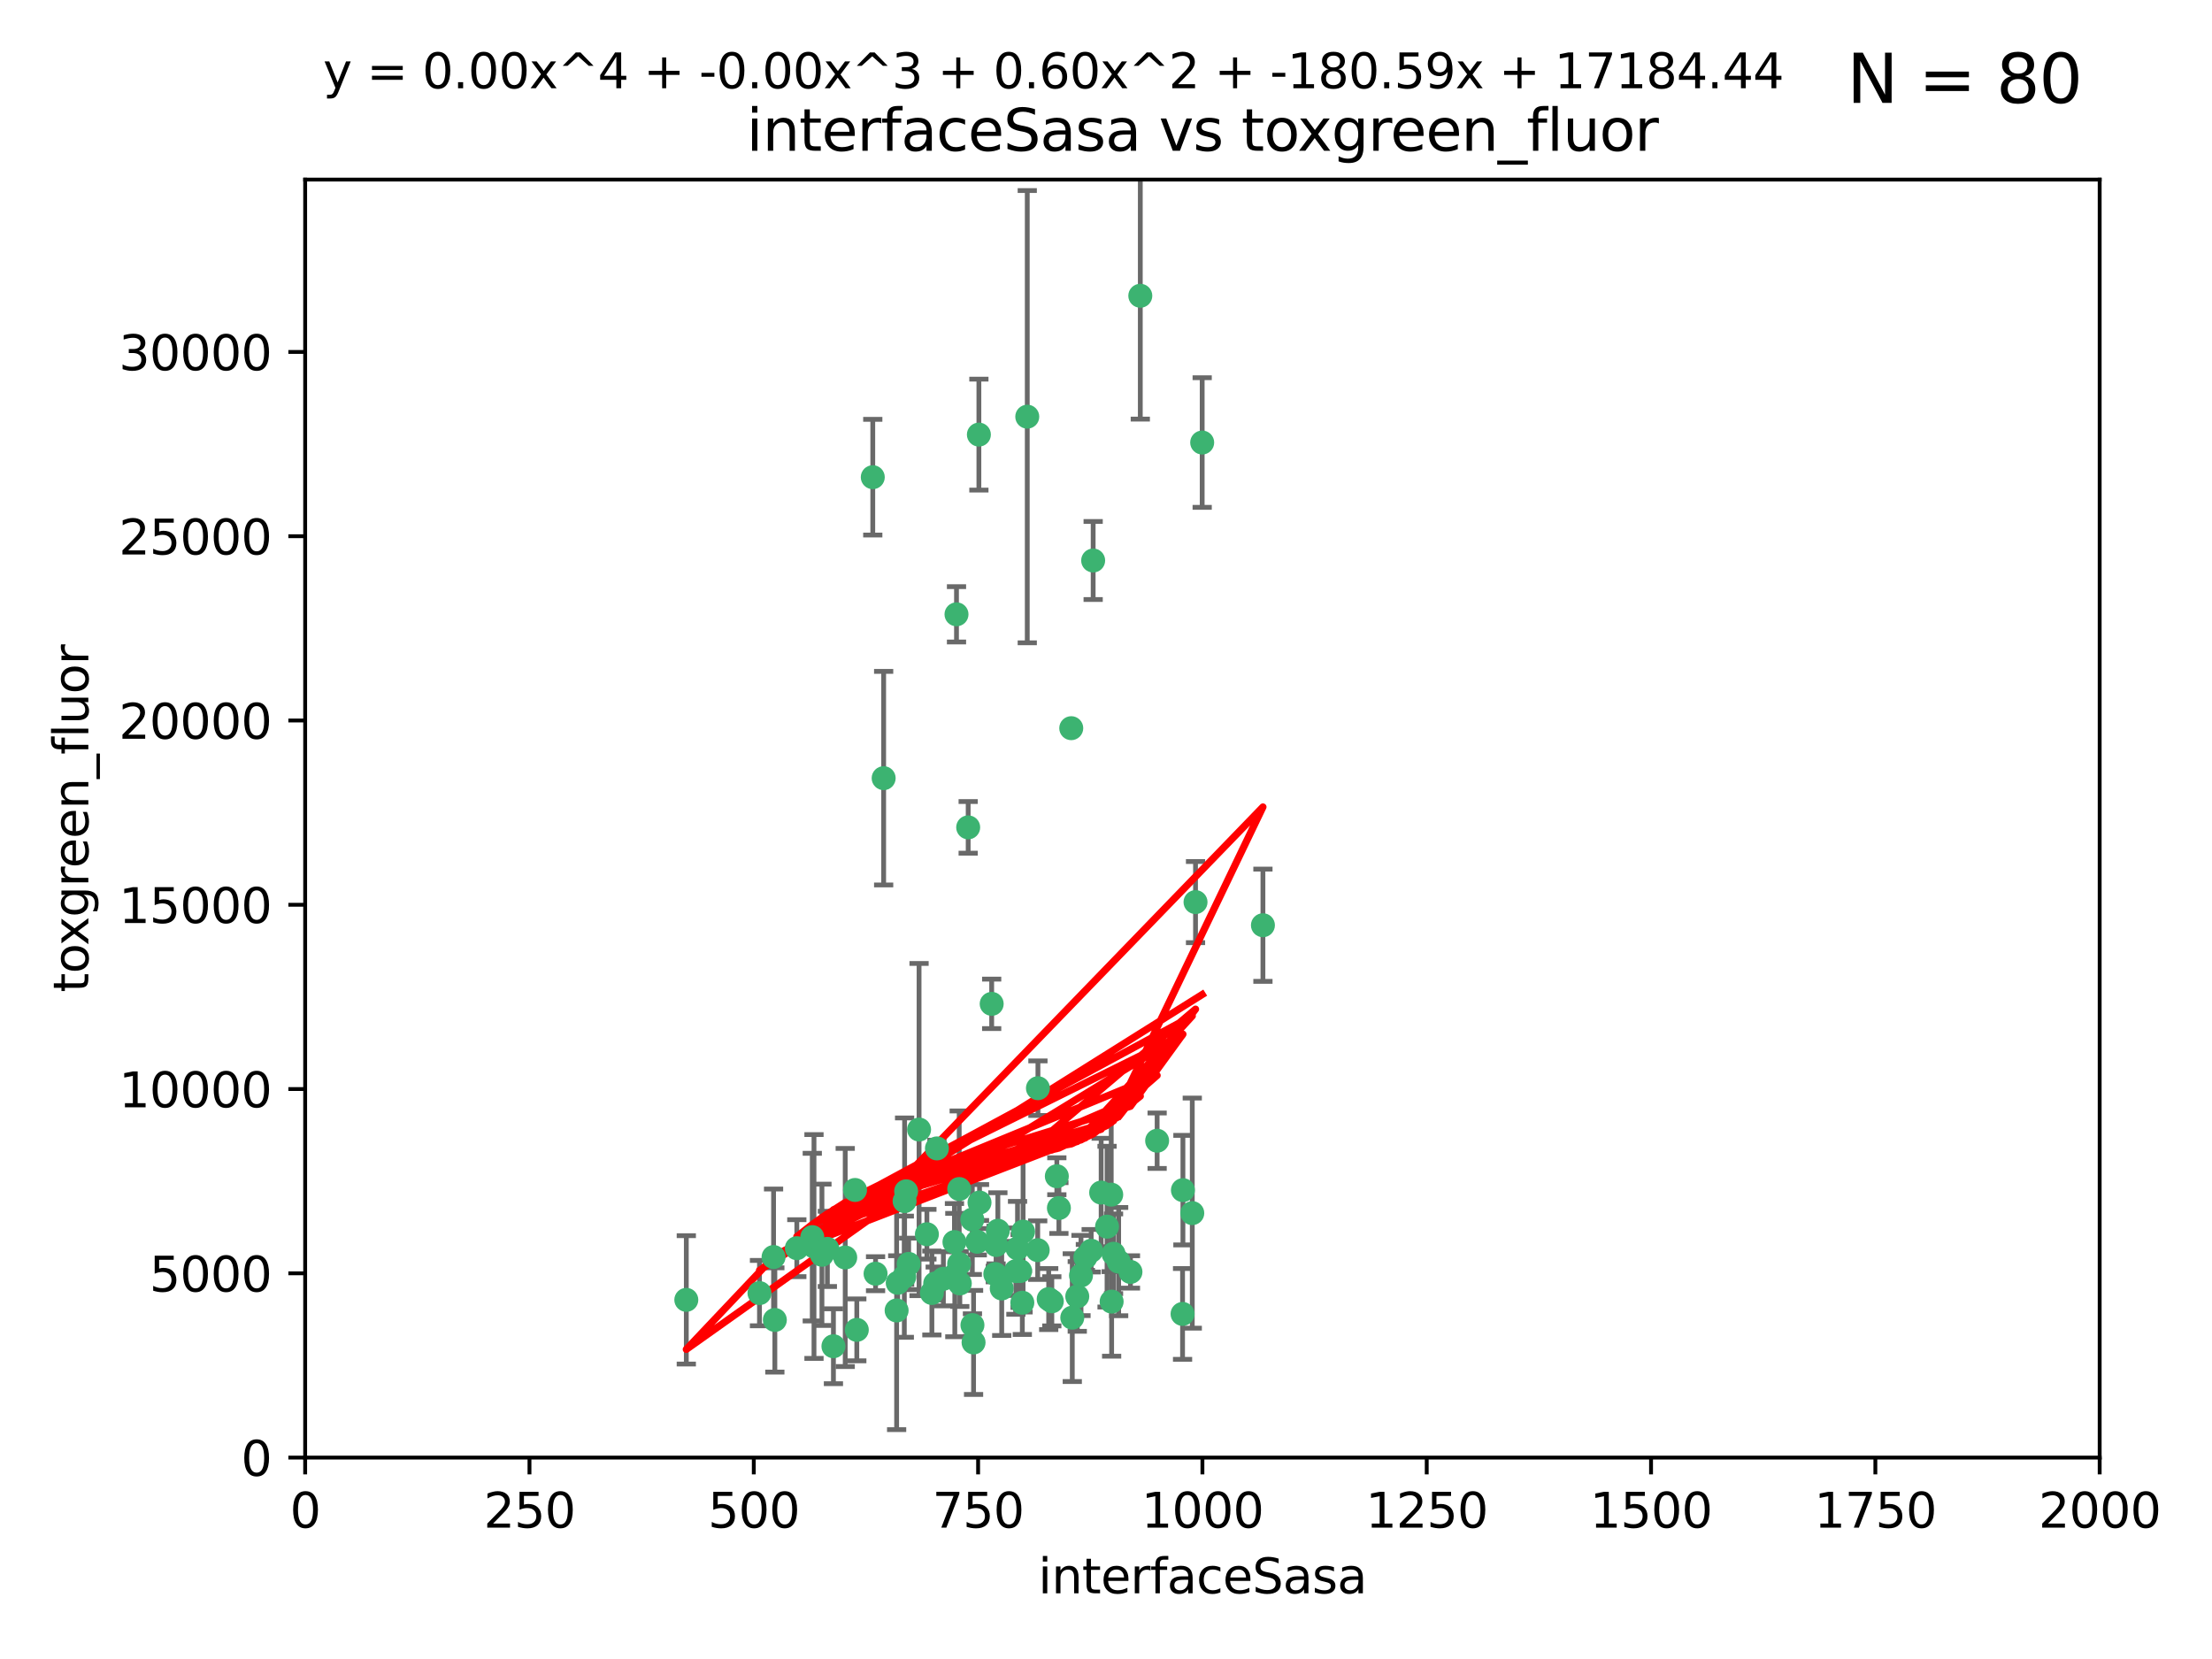 <?xml version="1.0" encoding="utf-8" standalone="no"?>
<!DOCTYPE svg PUBLIC "-//W3C//DTD SVG 1.1//EN"
  "http://www.w3.org/Graphics/SVG/1.1/DTD/svg11.dtd">
<svg xmlns:xlink="http://www.w3.org/1999/xlink" width="460.8pt" height="345.6pt" viewBox="0 0 460.8 345.6" xmlns="http://www.w3.org/2000/svg" version="1.1">
 <defs>
  <style type="text/css">*{stroke-linejoin: round; stroke-linecap: butt}</style>
 </defs>
 <g id="figure_1">
  <g id="patch_1">
   <path d="M 0 345.6 
L 460.8 345.6 
L 460.8 0 
L 0 0 
z
" style="fill: #ffffff"/>
  </g>
  <g id="axes_1">
   <g id="patch_2">
    <path d="M 63.571 303.64 
L 437.4 303.64 
L 437.4 37.411 
L 63.571 37.411 
z
" style="fill: #ffffff"/>
   </g>
   <g id="PathCollection_1">
    <defs>
     <path id="m12c29f7dbe" d="M 0 1.118 
C 0.297 1.118 0.581 1 0.791 0.791 
C 1 0.581 1.118 0.297 1.118 0 
C 1.118 -0.297 1 -0.581 0.791 -0.791 
C 0.581 -1 0.297 -1.118 0 -1.118 
C -0.297 -1.118 -0.581 -1 -0.791 -0.791 
C -1 -0.581 -1.118 -0.297 -1.118 0 
C -1.118 0.297 -1 0.581 -0.791 0.791 
C -0.581 1 -0.297 1.118 0 1.118 
z
" style="stroke: #3cb371"/>
    </defs>
    <g clip-path="url(#p8230278aec)">
     <use xlink:href="#m12c29f7dbe" x="250.437" y="92.187" style="fill: #3cb371; stroke: #3cb371"/>
     <use xlink:href="#m12c29f7dbe" x="191.458" y="235.304" style="fill: #3cb371; stroke: #3cb371"/>
     <use xlink:href="#m12c29f7dbe" x="223.161" y="151.693" style="fill: #3cb371; stroke: #3cb371"/>
     <use xlink:href="#m12c29f7dbe" x="227.725" y="116.762" style="fill: #3cb371; stroke: #3cb371"/>
     <use xlink:href="#m12c29f7dbe" x="237.546" y="61.614" style="fill: #3cb371; stroke: #3cb371"/>
     <use xlink:href="#m12c29f7dbe" x="206.585" y="209.121" style="fill: #3cb371; stroke: #3cb371"/>
     <use xlink:href="#m12c29f7dbe" x="199.256" y="127.973" style="fill: #3cb371; stroke: #3cb371"/>
     <use xlink:href="#m12c29f7dbe" x="203.92" y="90.534" style="fill: #3cb371; stroke: #3cb371"/>
     <use xlink:href="#m12c29f7dbe" x="181.815" y="99.407" style="fill: #3cb371; stroke: #3cb371"/>
     <use xlink:href="#m12c29f7dbe" x="227.314" y="260.552" style="fill: #3cb371; stroke: #3cb371"/>
     <use xlink:href="#m12c29f7dbe" x="216.22" y="226.692" style="fill: #3cb371; stroke: #3cb371"/>
     <use xlink:href="#m12c29f7dbe" x="207.873" y="256.385" style="fill: #3cb371; stroke: #3cb371"/>
     <use xlink:href="#m12c29f7dbe" x="213.998" y="86.8" style="fill: #3cb371; stroke: #3cb371"/>
     <use xlink:href="#m12c29f7dbe" x="188.766" y="248.172" style="fill: #3cb371; stroke: #3cb371"/>
     <use xlink:href="#m12c29f7dbe" x="263.091" y="192.743" style="fill: #3cb371; stroke: #3cb371"/>
     <use xlink:href="#m12c29f7dbe" x="231.574" y="271.146" style="fill: #3cb371; stroke: #3cb371"/>
     <use xlink:href="#m12c29f7dbe" x="216.174" y="260.427" style="fill: #3cb371; stroke: #3cb371"/>
     <use xlink:href="#m12c29f7dbe" x="220.589" y="251.655" style="fill: #3cb371; stroke: #3cb371"/>
     <use xlink:href="#m12c29f7dbe" x="230.62" y="255.535" style="fill: #3cb371; stroke: #3cb371"/>
     <use xlink:href="#m12c29f7dbe" x="249.05" y="187.922" style="fill: #3cb371; stroke: #3cb371"/>
     <use xlink:href="#m12c29f7dbe" x="212.968" y="271.377" style="fill: #3cb371; stroke: #3cb371"/>
     <use xlink:href="#m12c29f7dbe" x="178.12" y="247.891" style="fill: #3cb371; stroke: #3cb371"/>
     <use xlink:href="#m12c29f7dbe" x="246.349" y="273.715" style="fill: #3cb371; stroke: #3cb371"/>
     <use xlink:href="#m12c29f7dbe" x="233.037" y="262.817" style="fill: #3cb371; stroke: #3cb371"/>
     <use xlink:href="#m12c29f7dbe" x="220.157" y="245.034" style="fill: #3cb371; stroke: #3cb371"/>
     <use xlink:href="#m12c29f7dbe" x="199.808" y="263.288" style="fill: #3cb371; stroke: #3cb371"/>
     <use xlink:href="#m12c29f7dbe" x="186.783" y="272.992" style="fill: #3cb371; stroke: #3cb371"/>
     <use xlink:href="#m12c29f7dbe" x="235.495" y="264.965" style="fill: #3cb371; stroke: #3cb371"/>
     <use xlink:href="#m12c29f7dbe" x="246.424" y="247.93" style="fill: #3cb371; stroke: #3cb371"/>
     <use xlink:href="#m12c29f7dbe" x="202.811" y="279.655" style="fill: #3cb371; stroke: #3cb371"/>
     <use xlink:href="#m12c29f7dbe" x="231.97" y="261.183" style="fill: #3cb371; stroke: #3cb371"/>
     <use xlink:href="#m12c29f7dbe" x="223.376" y="274.488" style="fill: #3cb371; stroke: #3cb371"/>
     <use xlink:href="#m12c29f7dbe" x="231.488" y="248.866" style="fill: #3cb371; stroke: #3cb371"/>
     <use xlink:href="#m12c29f7dbe" x="225.192" y="265.707" style="fill: #3cb371; stroke: #3cb371"/>
     <use xlink:href="#m12c29f7dbe" x="212.512" y="264.778" style="fill: #3cb371; stroke: #3cb371"/>
     <use xlink:href="#m12c29f7dbe" x="229.39" y="248.434" style="fill: #3cb371; stroke: #3cb371"/>
     <use xlink:href="#m12c29f7dbe" x="198.905" y="265.618" style="fill: #3cb371; stroke: #3cb371"/>
     <use xlink:href="#m12c29f7dbe" x="202.578" y="276.039" style="fill: #3cb371; stroke: #3cb371"/>
     <use xlink:href="#m12c29f7dbe" x="188.387" y="265.959" style="fill: #3cb371; stroke: #3cb371"/>
     <use xlink:href="#m12c29f7dbe" x="194.819" y="267.377" style="fill: #3cb371; stroke: #3cb371"/>
     <use xlink:href="#m12c29f7dbe" x="194.129" y="269.355" style="fill: #3cb371; stroke: #3cb371"/>
     <use xlink:href="#m12c29f7dbe" x="213.125" y="256.562" style="fill: #3cb371; stroke: #3cb371"/>
     <use xlink:href="#m12c29f7dbe" x="218.463" y="270.619" style="fill: #3cb371; stroke: #3cb371"/>
     <use xlink:href="#m12c29f7dbe" x="161.148" y="261.86" style="fill: #3cb371; stroke: #3cb371"/>
     <use xlink:href="#m12c29f7dbe" x="201.69" y="172.356" style="fill: #3cb371; stroke: #3cb371"/>
     <use xlink:href="#m12c29f7dbe" x="199.948" y="267.365" style="fill: #3cb371; stroke: #3cb371"/>
     <use xlink:href="#m12c29f7dbe" x="182.396" y="265.335" style="fill: #3cb371; stroke: #3cb371"/>
     <use xlink:href="#m12c29f7dbe" x="248.372" y="252.714" style="fill: #3cb371; stroke: #3cb371"/>
     <use xlink:href="#m12c29f7dbe" x="224.415" y="270.071" style="fill: #3cb371; stroke: #3cb371"/>
     <use xlink:href="#m12c29f7dbe" x="207.338" y="265.402" style="fill: #3cb371; stroke: #3cb371"/>
     <use xlink:href="#m12c29f7dbe" x="203.585" y="258.681" style="fill: #3cb371; stroke: #3cb371"/>
     <use xlink:href="#m12c29f7dbe" x="199.821" y="247.697" style="fill: #3cb371; stroke: #3cb371"/>
     <use xlink:href="#m12c29f7dbe" x="198.83" y="258.744" style="fill: #3cb371; stroke: #3cb371"/>
     <use xlink:href="#m12c29f7dbe" x="184.082" y="162.105" style="fill: #3cb371; stroke: #3cb371"/>
     <use xlink:href="#m12c29f7dbe" x="207.501" y="259.36" style="fill: #3cb371; stroke: #3cb371"/>
     <use xlink:href="#m12c29f7dbe" x="211.97" y="260.068" style="fill: #3cb371; stroke: #3cb371"/>
     <use xlink:href="#m12c29f7dbe" x="172.357" y="260.163" style="fill: #3cb371; stroke: #3cb371"/>
     <use xlink:href="#m12c29f7dbe" x="169.213" y="257.715" style="fill: #3cb371; stroke: #3cb371"/>
     <use xlink:href="#m12c29f7dbe" x="165.991" y="260.019" style="fill: #3cb371; stroke: #3cb371"/>
     <use xlink:href="#m12c29f7dbe" x="226.105" y="261.935" style="fill: #3cb371; stroke: #3cb371"/>
     <use xlink:href="#m12c29f7dbe" x="241.052" y="237.633" style="fill: #3cb371; stroke: #3cb371"/>
     <use xlink:href="#m12c29f7dbe" x="193.088" y="257.112" style="fill: #3cb371; stroke: #3cb371"/>
     <use xlink:href="#m12c29f7dbe" x="178.488" y="277.035" style="fill: #3cb371; stroke: #3cb371"/>
     <use xlink:href="#m12c29f7dbe" x="202.548" y="254.057" style="fill: #3cb371; stroke: #3cb371"/>
     <use xlink:href="#m12c29f7dbe" x="188.445" y="250.216" style="fill: #3cb371; stroke: #3cb371"/>
     <use xlink:href="#m12c29f7dbe" x="173.619" y="280.448" style="fill: #3cb371; stroke: #3cb371"/>
     <use xlink:href="#m12c29f7dbe" x="196.523" y="266.395" style="fill: #3cb371; stroke: #3cb371"/>
     <use xlink:href="#m12c29f7dbe" x="142.971" y="270.784" style="fill: #3cb371; stroke: #3cb371"/>
     <use xlink:href="#m12c29f7dbe" x="161.415" y="274.971" style="fill: #3cb371; stroke: #3cb371"/>
     <use xlink:href="#m12c29f7dbe" x="195.181" y="239.234" style="fill: #3cb371; stroke: #3cb371"/>
     <use xlink:href="#m12c29f7dbe" x="169.569" y="259.667" style="fill: #3cb371; stroke: #3cb371"/>
     <use xlink:href="#m12c29f7dbe" x="204.052" y="250.509" style="fill: #3cb371; stroke: #3cb371"/>
     <use xlink:href="#m12c29f7dbe" x="187.013" y="267.238" style="fill: #3cb371; stroke: #3cb371"/>
     <use xlink:href="#m12c29f7dbe" x="158.215" y="269.377" style="fill: #3cb371; stroke: #3cb371"/>
     <use xlink:href="#m12c29f7dbe" x="189.29" y="263.294" style="fill: #3cb371; stroke: #3cb371"/>
     <use xlink:href="#m12c29f7dbe" x="219.112" y="271.085" style="fill: #3cb371; stroke: #3cb371"/>
     <use xlink:href="#m12c29f7dbe" x="208.678" y="268.409" style="fill: #3cb371; stroke: #3cb371"/>
     <use xlink:href="#m12c29f7dbe" x="171.225" y="261.393" style="fill: #3cb371; stroke: #3cb371"/>
     <use xlink:href="#m12c29f7dbe" x="176.075" y="261.957" style="fill: #3cb371; stroke: #3cb371"/>
     <use xlink:href="#m12c29f7dbe" x="211.63" y="264.797" style="fill: #3cb371; stroke: #3cb371"/>
    </g>
   </g>
   <g id="matplotlib.axis_1">
    <g id="xtick_1">
     <g id="line2d_1">
      <defs>
       <path id="m7a830b2366" d="M 0 0 
L 0 3.5 
" style="stroke: #000000; stroke-width: 0.8"/>
      </defs>
      <g>
       <use xlink:href="#m7a830b2366" x="63.571" y="303.64" style="stroke: #000000; stroke-width: 0.8"/>
      </g>
     </g>
     <g id="text_1">
      <!-- 0 -->
      <g transform="translate(60.39 318.238)scale(0.1 -0.1)">
       <defs>
        <path id="DejaVuSans-30" d="M 2034 4250 
Q 1547 4250 1301 3770 
Q 1056 3291 1056 2328 
Q 1056 1369 1301 889 
Q 1547 409 2034 409 
Q 2525 409 2770 889 
Q 3016 1369 3016 2328 
Q 3016 3291 2770 3770 
Q 2525 4250 2034 4250 
z
M 2034 4750 
Q 2819 4750 3233 4129 
Q 3647 3509 3647 2328 
Q 3647 1150 3233 529 
Q 2819 -91 2034 -91 
Q 1250 -91 836 529 
Q 422 1150 422 2328 
Q 422 3509 836 4129 
Q 1250 4750 2034 4750 
z
" transform="scale(0.016)"/>
       </defs>
       <use xlink:href="#DejaVuSans-30"/>
      </g>
     </g>
    </g>
    <g id="xtick_2">
     <g id="line2d_2">
      <g>
       <use xlink:href="#m7a830b2366" x="110.3" y="303.64" style="stroke: #000000; stroke-width: 0.8"/>
      </g>
     </g>
     <g id="text_2">
      <!-- 250 -->
      <g transform="translate(100.756 318.238)scale(0.1 -0.1)">
       <defs>
        <path id="DejaVuSans-32" d="M 1228 531 
L 3431 531 
L 3431 0 
L 469 0 
L 469 531 
Q 828 903 1448 1529 
Q 2069 2156 2228 2338 
Q 2531 2678 2651 2914 
Q 2772 3150 2772 3378 
Q 2772 3750 2511 3984 
Q 2250 4219 1831 4219 
Q 1534 4219 1204 4116 
Q 875 4013 500 3803 
L 500 4441 
Q 881 4594 1212 4672 
Q 1544 4750 1819 4750 
Q 2544 4750 2975 4387 
Q 3406 4025 3406 3419 
Q 3406 3131 3298 2873 
Q 3191 2616 2906 2266 
Q 2828 2175 2409 1742 
Q 1991 1309 1228 531 
z
" transform="scale(0.016)"/>
        <path id="DejaVuSans-35" d="M 691 4666 
L 3169 4666 
L 3169 4134 
L 1269 4134 
L 1269 2991 
Q 1406 3038 1543 3061 
Q 1681 3084 1819 3084 
Q 2600 3084 3056 2656 
Q 3513 2228 3513 1497 
Q 3513 744 3044 326 
Q 2575 -91 1722 -91 
Q 1428 -91 1123 -41 
Q 819 9 494 109 
L 494 744 
Q 775 591 1075 516 
Q 1375 441 1709 441 
Q 2250 441 2565 725 
Q 2881 1009 2881 1497 
Q 2881 1984 2565 2268 
Q 2250 2553 1709 2553 
Q 1456 2553 1204 2497 
Q 953 2441 691 2322 
L 691 4666 
z
" transform="scale(0.016)"/>
       </defs>
       <use xlink:href="#DejaVuSans-32"/>
       <use xlink:href="#DejaVuSans-35" x="63.623"/>
       <use xlink:href="#DejaVuSans-30" x="127.246"/>
      </g>
     </g>
    </g>
    <g id="xtick_3">
     <g id="line2d_3">
      <g>
       <use xlink:href="#m7a830b2366" x="157.028" y="303.64" style="stroke: #000000; stroke-width: 0.8"/>
      </g>
     </g>
     <g id="text_3">
      <!-- 500 -->
      <g transform="translate(147.485 318.238)scale(0.1 -0.1)">
       <use xlink:href="#DejaVuSans-35"/>
       <use xlink:href="#DejaVuSans-30" x="63.623"/>
       <use xlink:href="#DejaVuSans-30" x="127.246"/>
      </g>
     </g>
    </g>
    <g id="xtick_4">
     <g id="line2d_4">
      <g>
       <use xlink:href="#m7a830b2366" x="203.757" y="303.64" style="stroke: #000000; stroke-width: 0.8"/>
      </g>
     </g>
     <g id="text_4">
      <!-- 750 -->
      <g transform="translate(194.213 318.238)scale(0.1 -0.1)">
       <defs>
        <path id="DejaVuSans-37" d="M 525 4666 
L 3525 4666 
L 3525 4397 
L 1831 0 
L 1172 0 
L 2766 4134 
L 525 4134 
L 525 4666 
z
" transform="scale(0.016)"/>
       </defs>
       <use xlink:href="#DejaVuSans-37"/>
       <use xlink:href="#DejaVuSans-35" x="63.623"/>
       <use xlink:href="#DejaVuSans-30" x="127.246"/>
      </g>
     </g>
    </g>
    <g id="xtick_5">
     <g id="line2d_5">
      <g>
       <use xlink:href="#m7a830b2366" x="250.486" y="303.64" style="stroke: #000000; stroke-width: 0.8"/>
      </g>
     </g>
     <g id="text_5">
      <!-- 1000 -->
      <g transform="translate(237.761 318.238)scale(0.1 -0.1)">
       <defs>
        <path id="DejaVuSans-31" d="M 794 531 
L 1825 531 
L 1825 4091 
L 703 3866 
L 703 4441 
L 1819 4666 
L 2450 4666 
L 2450 531 
L 3481 531 
L 3481 0 
L 794 0 
L 794 531 
z
" transform="scale(0.016)"/>
       </defs>
       <use xlink:href="#DejaVuSans-31"/>
       <use xlink:href="#DejaVuSans-30" x="63.623"/>
       <use xlink:href="#DejaVuSans-30" x="127.246"/>
       <use xlink:href="#DejaVuSans-30" x="190.869"/>
      </g>
     </g>
    </g>
    <g id="xtick_6">
     <g id="line2d_6">
      <g>
       <use xlink:href="#m7a830b2366" x="297.214" y="303.64" style="stroke: #000000; stroke-width: 0.8"/>
      </g>
     </g>
     <g id="text_6">
      <!-- 1250 -->
      <g transform="translate(284.489 318.238)scale(0.1 -0.1)">
       <use xlink:href="#DejaVuSans-31"/>
       <use xlink:href="#DejaVuSans-32" x="63.623"/>
       <use xlink:href="#DejaVuSans-35" x="127.246"/>
       <use xlink:href="#DejaVuSans-30" x="190.869"/>
      </g>
     </g>
    </g>
    <g id="xtick_7">
     <g id="line2d_7">
      <g>
       <use xlink:href="#m7a830b2366" x="343.943" y="303.64" style="stroke: #000000; stroke-width: 0.8"/>
      </g>
     </g>
     <g id="text_7">
      <!-- 1500 -->
      <g transform="translate(331.218 318.238)scale(0.1 -0.1)">
       <use xlink:href="#DejaVuSans-31"/>
       <use xlink:href="#DejaVuSans-35" x="63.623"/>
       <use xlink:href="#DejaVuSans-30" x="127.246"/>
       <use xlink:href="#DejaVuSans-30" x="190.869"/>
      </g>
     </g>
    </g>
    <g id="xtick_8">
     <g id="line2d_8">
      <g>
       <use xlink:href="#m7a830b2366" x="390.671" y="303.64" style="stroke: #000000; stroke-width: 0.8"/>
      </g>
     </g>
     <g id="text_8">
      <!-- 1750 -->
      <g transform="translate(377.946 318.238)scale(0.1 -0.1)">
       <use xlink:href="#DejaVuSans-31"/>
       <use xlink:href="#DejaVuSans-37" x="63.623"/>
       <use xlink:href="#DejaVuSans-35" x="127.246"/>
       <use xlink:href="#DejaVuSans-30" x="190.869"/>
      </g>
     </g>
    </g>
    <g id="xtick_9">
     <g id="line2d_9">
      <g>
       <use xlink:href="#m7a830b2366" x="437.4" y="303.64" style="stroke: #000000; stroke-width: 0.8"/>
      </g>
     </g>
     <g id="text_9">
      <!-- 2000 -->
      <g transform="translate(424.675 318.238)scale(0.1 -0.1)">
       <use xlink:href="#DejaVuSans-32"/>
       <use xlink:href="#DejaVuSans-30" x="63.623"/>
       <use xlink:href="#DejaVuSans-30" x="127.246"/>
       <use xlink:href="#DejaVuSans-30" x="190.869"/>
      </g>
     </g>
    </g>
    <g id="text_10">
     <!-- interfaceSasa -->
     <g transform="translate(216.279 331.917)scale(0.1 -0.1)">
      <defs>
       <path id="DejaVuSans-69" d="M 603 3500 
L 1178 3500 
L 1178 0 
L 603 0 
L 603 3500 
z
M 603 4863 
L 1178 4863 
L 1178 4134 
L 603 4134 
L 603 4863 
z
" transform="scale(0.016)"/>
       <path id="DejaVuSans-6e" d="M 3513 2113 
L 3513 0 
L 2938 0 
L 2938 2094 
Q 2938 2591 2744 2837 
Q 2550 3084 2163 3084 
Q 1697 3084 1428 2787 
Q 1159 2491 1159 1978 
L 1159 0 
L 581 0 
L 581 3500 
L 1159 3500 
L 1159 2956 
Q 1366 3272 1645 3428 
Q 1925 3584 2291 3584 
Q 2894 3584 3203 3211 
Q 3513 2838 3513 2113 
z
" transform="scale(0.016)"/>
       <path id="DejaVuSans-74" d="M 1172 4494 
L 1172 3500 
L 2356 3500 
L 2356 3053 
L 1172 3053 
L 1172 1153 
Q 1172 725 1289 603 
Q 1406 481 1766 481 
L 2356 481 
L 2356 0 
L 1766 0 
Q 1100 0 847 248 
Q 594 497 594 1153 
L 594 3053 
L 172 3053 
L 172 3500 
L 594 3500 
L 594 4494 
L 1172 4494 
z
" transform="scale(0.016)"/>
       <path id="DejaVuSans-65" d="M 3597 1894 
L 3597 1613 
L 953 1613 
Q 991 1019 1311 708 
Q 1631 397 2203 397 
Q 2534 397 2845 478 
Q 3156 559 3463 722 
L 3463 178 
Q 3153 47 2828 -22 
Q 2503 -91 2169 -91 
Q 1331 -91 842 396 
Q 353 884 353 1716 
Q 353 2575 817 3079 
Q 1281 3584 2069 3584 
Q 2775 3584 3186 3129 
Q 3597 2675 3597 1894 
z
M 3022 2063 
Q 3016 2534 2758 2815 
Q 2500 3097 2075 3097 
Q 1594 3097 1305 2825 
Q 1016 2553 972 2059 
L 3022 2063 
z
" transform="scale(0.016)"/>
       <path id="DejaVuSans-72" d="M 2631 2963 
Q 2534 3019 2420 3045 
Q 2306 3072 2169 3072 
Q 1681 3072 1420 2755 
Q 1159 2438 1159 1844 
L 1159 0 
L 581 0 
L 581 3500 
L 1159 3500 
L 1159 2956 
Q 1341 3275 1631 3429 
Q 1922 3584 2338 3584 
Q 2397 3584 2469 3576 
Q 2541 3569 2628 3553 
L 2631 2963 
z
" transform="scale(0.016)"/>
       <path id="DejaVuSans-66" d="M 2375 4863 
L 2375 4384 
L 1825 4384 
Q 1516 4384 1395 4259 
Q 1275 4134 1275 3809 
L 1275 3500 
L 2222 3500 
L 2222 3053 
L 1275 3053 
L 1275 0 
L 697 0 
L 697 3053 
L 147 3053 
L 147 3500 
L 697 3500 
L 697 3744 
Q 697 4328 969 4595 
Q 1241 4863 1831 4863 
L 2375 4863 
z
" transform="scale(0.016)"/>
       <path id="DejaVuSans-61" d="M 2194 1759 
Q 1497 1759 1228 1600 
Q 959 1441 959 1056 
Q 959 750 1161 570 
Q 1363 391 1709 391 
Q 2188 391 2477 730 
Q 2766 1069 2766 1631 
L 2766 1759 
L 2194 1759 
z
M 3341 1997 
L 3341 0 
L 2766 0 
L 2766 531 
Q 2569 213 2275 61 
Q 1981 -91 1556 -91 
Q 1019 -91 701 211 
Q 384 513 384 1019 
Q 384 1609 779 1909 
Q 1175 2209 1959 2209 
L 2766 2209 
L 2766 2266 
Q 2766 2663 2505 2880 
Q 2244 3097 1772 3097 
Q 1472 3097 1187 3025 
Q 903 2953 641 2809 
L 641 3341 
Q 956 3463 1253 3523 
Q 1550 3584 1831 3584 
Q 2591 3584 2966 3190 
Q 3341 2797 3341 1997 
z
" transform="scale(0.016)"/>
       <path id="DejaVuSans-63" d="M 3122 3366 
L 3122 2828 
Q 2878 2963 2633 3030 
Q 2388 3097 2138 3097 
Q 1578 3097 1268 2742 
Q 959 2388 959 1747 
Q 959 1106 1268 751 
Q 1578 397 2138 397 
Q 2388 397 2633 464 
Q 2878 531 3122 666 
L 3122 134 
Q 2881 22 2623 -34 
Q 2366 -91 2075 -91 
Q 1284 -91 818 406 
Q 353 903 353 1747 
Q 353 2603 823 3093 
Q 1294 3584 2113 3584 
Q 2378 3584 2631 3529 
Q 2884 3475 3122 3366 
z
" transform="scale(0.016)"/>
       <path id="DejaVuSans-53" d="M 3425 4513 
L 3425 3897 
Q 3066 4069 2747 4153 
Q 2428 4238 2131 4238 
Q 1616 4238 1336 4038 
Q 1056 3838 1056 3469 
Q 1056 3159 1242 3001 
Q 1428 2844 1947 2747 
L 2328 2669 
Q 3034 2534 3370 2195 
Q 3706 1856 3706 1288 
Q 3706 609 3251 259 
Q 2797 -91 1919 -91 
Q 1588 -91 1214 -16 
Q 841 59 441 206 
L 441 856 
Q 825 641 1194 531 
Q 1563 422 1919 422 
Q 2459 422 2753 634 
Q 3047 847 3047 1241 
Q 3047 1584 2836 1778 
Q 2625 1972 2144 2069 
L 1759 2144 
Q 1053 2284 737 2584 
Q 422 2884 422 3419 
Q 422 4038 858 4394 
Q 1294 4750 2059 4750 
Q 2388 4750 2728 4690 
Q 3069 4631 3425 4513 
z
" transform="scale(0.016)"/>
       <path id="DejaVuSans-73" d="M 2834 3397 
L 2834 2853 
Q 2591 2978 2328 3040 
Q 2066 3103 1784 3103 
Q 1356 3103 1142 2972 
Q 928 2841 928 2578 
Q 928 2378 1081 2264 
Q 1234 2150 1697 2047 
L 1894 2003 
Q 2506 1872 2764 1633 
Q 3022 1394 3022 966 
Q 3022 478 2636 193 
Q 2250 -91 1575 -91 
Q 1294 -91 989 -36 
Q 684 19 347 128 
L 347 722 
Q 666 556 975 473 
Q 1284 391 1588 391 
Q 1994 391 2212 530 
Q 2431 669 2431 922 
Q 2431 1156 2273 1281 
Q 2116 1406 1581 1522 
L 1381 1569 
Q 847 1681 609 1914 
Q 372 2147 372 2553 
Q 372 3047 722 3315 
Q 1072 3584 1716 3584 
Q 2034 3584 2315 3537 
Q 2597 3491 2834 3397 
z
" transform="scale(0.016)"/>
      </defs>
      <use xlink:href="#DejaVuSans-69"/>
      <use xlink:href="#DejaVuSans-6e" x="27.783"/>
      <use xlink:href="#DejaVuSans-74" x="91.162"/>
      <use xlink:href="#DejaVuSans-65" x="130.371"/>
      <use xlink:href="#DejaVuSans-72" x="191.895"/>
      <use xlink:href="#DejaVuSans-66" x="233.008"/>
      <use xlink:href="#DejaVuSans-61" x="268.213"/>
      <use xlink:href="#DejaVuSans-63" x="329.492"/>
      <use xlink:href="#DejaVuSans-65" x="384.473"/>
      <use xlink:href="#DejaVuSans-53" x="445.996"/>
      <use xlink:href="#DejaVuSans-61" x="509.473"/>
      <use xlink:href="#DejaVuSans-73" x="570.752"/>
      <use xlink:href="#DejaVuSans-61" x="622.852"/>
     </g>
    </g>
   </g>
   <g id="matplotlib.axis_2">
    <g id="ytick_1">
     <g id="line2d_10">
      <defs>
       <path id="mfc2067fac3" d="M 0 0 
L -3.5 0 
" style="stroke: #000000; stroke-width: 0.8"/>
      </defs>
      <g>
       <use xlink:href="#mfc2067fac3" x="63.571" y="303.64" style="stroke: #000000; stroke-width: 0.8"/>
      </g>
     </g>
     <g id="text_11">
      <!-- 0 -->
      <g transform="translate(50.209 307.439)scale(0.1 -0.1)">
       <use xlink:href="#DejaVuSans-30"/>
      </g>
     </g>
    </g>
    <g id="ytick_2">
     <g id="line2d_11">
      <g>
       <use xlink:href="#mfc2067fac3" x="63.571" y="265.253" style="stroke: #000000; stroke-width: 0.8"/>
      </g>
     </g>
     <g id="text_12">
      <!-- 5000 -->
      <g transform="translate(31.121 269.052)scale(0.1 -0.1)">
       <use xlink:href="#DejaVuSans-35"/>
       <use xlink:href="#DejaVuSans-30" x="63.623"/>
       <use xlink:href="#DejaVuSans-30" x="127.246"/>
       <use xlink:href="#DejaVuSans-30" x="190.869"/>
      </g>
     </g>
    </g>
    <g id="ytick_3">
     <g id="line2d_12">
      <g>
       <use xlink:href="#mfc2067fac3" x="63.571" y="226.866" style="stroke: #000000; stroke-width: 0.8"/>
      </g>
     </g>
     <g id="text_13">
      <!-- 10000 -->
      <g transform="translate(24.759 230.665)scale(0.1 -0.1)">
       <use xlink:href="#DejaVuSans-31"/>
       <use xlink:href="#DejaVuSans-30" x="63.623"/>
       <use xlink:href="#DejaVuSans-30" x="127.246"/>
       <use xlink:href="#DejaVuSans-30" x="190.869"/>
       <use xlink:href="#DejaVuSans-30" x="254.492"/>
      </g>
     </g>
    </g>
    <g id="ytick_4">
     <g id="line2d_13">
      <g>
       <use xlink:href="#mfc2067fac3" x="63.571" y="188.479" style="stroke: #000000; stroke-width: 0.8"/>
      </g>
     </g>
     <g id="text_14">
      <!-- 15000 -->
      <g transform="translate(24.759 192.278)scale(0.1 -0.1)">
       <use xlink:href="#DejaVuSans-31"/>
       <use xlink:href="#DejaVuSans-35" x="63.623"/>
       <use xlink:href="#DejaVuSans-30" x="127.246"/>
       <use xlink:href="#DejaVuSans-30" x="190.869"/>
       <use xlink:href="#DejaVuSans-30" x="254.492"/>
      </g>
     </g>
    </g>
    <g id="ytick_5">
     <g id="line2d_14">
      <g>
       <use xlink:href="#mfc2067fac3" x="63.571" y="150.092" style="stroke: #000000; stroke-width: 0.8"/>
      </g>
     </g>
     <g id="text_15">
      <!-- 20000 -->
      <g transform="translate(24.759 153.891)scale(0.1 -0.1)">
       <use xlink:href="#DejaVuSans-32"/>
       <use xlink:href="#DejaVuSans-30" x="63.623"/>
       <use xlink:href="#DejaVuSans-30" x="127.246"/>
       <use xlink:href="#DejaVuSans-30" x="190.869"/>
       <use xlink:href="#DejaVuSans-30" x="254.492"/>
      </g>
     </g>
    </g>
    <g id="ytick_6">
     <g id="line2d_15">
      <g>
       <use xlink:href="#mfc2067fac3" x="63.571" y="111.705" style="stroke: #000000; stroke-width: 0.8"/>
      </g>
     </g>
     <g id="text_16">
      <!-- 25000 -->
      <g transform="translate(24.759 115.504)scale(0.1 -0.1)">
       <use xlink:href="#DejaVuSans-32"/>
       <use xlink:href="#DejaVuSans-35" x="63.623"/>
       <use xlink:href="#DejaVuSans-30" x="127.246"/>
       <use xlink:href="#DejaVuSans-30" x="190.869"/>
       <use xlink:href="#DejaVuSans-30" x="254.492"/>
      </g>
     </g>
    </g>
    <g id="ytick_7">
     <g id="line2d_16">
      <g>
       <use xlink:href="#mfc2067fac3" x="63.571" y="73.317" style="stroke: #000000; stroke-width: 0.8"/>
      </g>
     </g>
     <g id="text_17">
      <!-- 30000 -->
      <g transform="translate(24.759 77.117)scale(0.1 -0.1)">
       <defs>
        <path id="DejaVuSans-33" d="M 2597 2516 
Q 3050 2419 3304 2112 
Q 3559 1806 3559 1356 
Q 3559 666 3084 287 
Q 2609 -91 1734 -91 
Q 1441 -91 1130 -33 
Q 819 25 488 141 
L 488 750 
Q 750 597 1062 519 
Q 1375 441 1716 441 
Q 2309 441 2620 675 
Q 2931 909 2931 1356 
Q 2931 1769 2642 2001 
Q 2353 2234 1838 2234 
L 1294 2234 
L 1294 2753 
L 1863 2753 
Q 2328 2753 2575 2939 
Q 2822 3125 2822 3475 
Q 2822 3834 2567 4026 
Q 2313 4219 1838 4219 
Q 1578 4219 1281 4162 
Q 984 4106 628 3988 
L 628 4550 
Q 988 4650 1302 4700 
Q 1616 4750 1894 4750 
Q 2613 4750 3031 4423 
Q 3450 4097 3450 3541 
Q 3450 3153 3228 2886 
Q 3006 2619 2597 2516 
z
" transform="scale(0.016)"/>
       </defs>
       <use xlink:href="#DejaVuSans-33"/>
       <use xlink:href="#DejaVuSans-30" x="63.623"/>
       <use xlink:href="#DejaVuSans-30" x="127.246"/>
       <use xlink:href="#DejaVuSans-30" x="190.869"/>
       <use xlink:href="#DejaVuSans-30" x="254.492"/>
      </g>
     </g>
    </g>
    <g id="text_18">
     <!-- toxgreen_fluor -->
     <g transform="translate(18.401 206.72)rotate(-90)scale(0.1 -0.1)">
      <defs>
       <path id="DejaVuSans-6f" d="M 1959 3097 
Q 1497 3097 1228 2736 
Q 959 2375 959 1747 
Q 959 1119 1226 758 
Q 1494 397 1959 397 
Q 2419 397 2687 759 
Q 2956 1122 2956 1747 
Q 2956 2369 2687 2733 
Q 2419 3097 1959 3097 
z
M 1959 3584 
Q 2709 3584 3137 3096 
Q 3566 2609 3566 1747 
Q 3566 888 3137 398 
Q 2709 -91 1959 -91 
Q 1206 -91 779 398 
Q 353 888 353 1747 
Q 353 2609 779 3096 
Q 1206 3584 1959 3584 
z
" transform="scale(0.016)"/>
       <path id="DejaVuSans-78" d="M 3513 3500 
L 2247 1797 
L 3578 0 
L 2900 0 
L 1881 1375 
L 863 0 
L 184 0 
L 1544 1831 
L 300 3500 
L 978 3500 
L 1906 2253 
L 2834 3500 
L 3513 3500 
z
" transform="scale(0.016)"/>
       <path id="DejaVuSans-67" d="M 2906 1791 
Q 2906 2416 2648 2759 
Q 2391 3103 1925 3103 
Q 1463 3103 1205 2759 
Q 947 2416 947 1791 
Q 947 1169 1205 825 
Q 1463 481 1925 481 
Q 2391 481 2648 825 
Q 2906 1169 2906 1791 
z
M 3481 434 
Q 3481 -459 3084 -895 
Q 2688 -1331 1869 -1331 
Q 1566 -1331 1297 -1286 
Q 1028 -1241 775 -1147 
L 775 -588 
Q 1028 -725 1275 -790 
Q 1522 -856 1778 -856 
Q 2344 -856 2625 -561 
Q 2906 -266 2906 331 
L 2906 616 
Q 2728 306 2450 153 
Q 2172 0 1784 0 
Q 1141 0 747 490 
Q 353 981 353 1791 
Q 353 2603 747 3093 
Q 1141 3584 1784 3584 
Q 2172 3584 2450 3431 
Q 2728 3278 2906 2969 
L 2906 3500 
L 3481 3500 
L 3481 434 
z
" transform="scale(0.016)"/>
       <path id="DejaVuSans-5f" d="M 3263 -1063 
L 3263 -1509 
L -63 -1509 
L -63 -1063 
L 3263 -1063 
z
" transform="scale(0.016)"/>
       <path id="DejaVuSans-6c" d="M 603 4863 
L 1178 4863 
L 1178 0 
L 603 0 
L 603 4863 
z
" transform="scale(0.016)"/>
       <path id="DejaVuSans-75" d="M 544 1381 
L 544 3500 
L 1119 3500 
L 1119 1403 
Q 1119 906 1312 657 
Q 1506 409 1894 409 
Q 2359 409 2629 706 
Q 2900 1003 2900 1516 
L 2900 3500 
L 3475 3500 
L 3475 0 
L 2900 0 
L 2900 538 
Q 2691 219 2414 64 
Q 2138 -91 1772 -91 
Q 1169 -91 856 284 
Q 544 659 544 1381 
z
M 1991 3584 
L 1991 3584 
z
" transform="scale(0.016)"/>
      </defs>
      <use xlink:href="#DejaVuSans-74"/>
      <use xlink:href="#DejaVuSans-6f" x="39.209"/>
      <use xlink:href="#DejaVuSans-78" x="97.266"/>
      <use xlink:href="#DejaVuSans-67" x="156.445"/>
      <use xlink:href="#DejaVuSans-72" x="219.922"/>
      <use xlink:href="#DejaVuSans-65" x="258.785"/>
      <use xlink:href="#DejaVuSans-65" x="320.309"/>
      <use xlink:href="#DejaVuSans-6e" x="381.832"/>
      <use xlink:href="#DejaVuSans-5f" x="445.211"/>
      <use xlink:href="#DejaVuSans-66" x="495.211"/>
      <use xlink:href="#DejaVuSans-6c" x="530.416"/>
      <use xlink:href="#DejaVuSans-75" x="558.199"/>
      <use xlink:href="#DejaVuSans-6f" x="621.578"/>
      <use xlink:href="#DejaVuSans-72" x="682.76"/>
     </g>
    </g>
   </g>
   <g id="LineCollection_1">
    <path d="M 250.437 105.69 
L 250.437 78.685 
" clip-path="url(#p8230278aec)" style="fill: none; stroke: #696969"/>
    <path d="M 191.458 269.906 
L 191.458 200.702 
" clip-path="url(#p8230278aec)" style="fill: none; stroke: #696969"/>
    <path d="M 223.161 152.217 
L 223.161 151.168 
" clip-path="url(#p8230278aec)" style="fill: none; stroke: #696969"/>
    <path d="M 227.725 124.89 
L 227.725 108.635 
" clip-path="url(#p8230278aec)" style="fill: none; stroke: #696969"/>
    <path d="M 237.546 87.306 
L 237.546 35.922 
" clip-path="url(#p8230278aec)" style="fill: none; stroke: #696969"/>
    <path d="M 206.585 214.275 
L 206.585 203.967 
" clip-path="url(#p8230278aec)" style="fill: none; stroke: #696969"/>
    <path d="M 199.256 133.734 
L 199.256 122.212 
" clip-path="url(#p8230278aec)" style="fill: none; stroke: #696969"/>
    <path d="M 203.92 102.091 
L 203.92 78.978 
" clip-path="url(#p8230278aec)" style="fill: none; stroke: #696969"/>
    <path d="M 181.815 111.46 
L 181.815 87.355 
" clip-path="url(#p8230278aec)" style="fill: none; stroke: #696969"/>
    <path d="M 227.314 264.982 
L 227.314 256.122 
" clip-path="url(#p8230278aec)" style="fill: none; stroke: #696969"/>
    <path d="M 216.22 232.376 
L 216.22 221.008 
" clip-path="url(#p8230278aec)" style="fill: none; stroke: #696969"/>
    <path d="M 207.873 264.301 
L 207.873 248.47 
" clip-path="url(#p8230278aec)" style="fill: none; stroke: #696969"/>
    <path d="M 213.998 133.906 
L 213.998 39.694 
" clip-path="url(#p8230278aec)" style="fill: none; stroke: #696969"/>
    <path d="M 188.766 248.702 
L 188.766 247.642 
" clip-path="url(#p8230278aec)" style="fill: none; stroke: #696969"/>
    <path d="M 263.091 204.435 
L 263.091 181.052 
" clip-path="url(#p8230278aec)" style="fill: none; stroke: #696969"/>
    <path d="M 231.574 282.519 
L 231.574 259.772 
" clip-path="url(#p8230278aec)" style="fill: none; stroke: #696969"/>
    <path d="M 216.174 266.526 
L 216.174 254.328 
" clip-path="url(#p8230278aec)" style="fill: none; stroke: #696969"/>
    <path d="M 220.589 256.945 
L 220.589 246.364 
" clip-path="url(#p8230278aec)" style="fill: none; stroke: #696969"/>
    <path d="M 230.62 272.278 
L 230.62 238.793 
" clip-path="url(#p8230278aec)" style="fill: none; stroke: #696969"/>
    <path d="M 249.05 196.374 
L 249.05 179.47 
" clip-path="url(#p8230278aec)" style="fill: none; stroke: #696969"/>
    <path d="M 212.968 277.991 
L 212.968 264.764 
" clip-path="url(#p8230278aec)" style="fill: none; stroke: #696969"/>
    <path d="M 178.12 248.596 
L 178.12 247.186 
" clip-path="url(#p8230278aec)" style="fill: none; stroke: #696969"/>
    <path d="M 246.349 283.17 
L 246.349 264.261 
" clip-path="url(#p8230278aec)" style="fill: none; stroke: #696969"/>
    <path d="M 233.037 274.093 
L 233.037 251.542 
" clip-path="url(#p8230278aec)" style="fill: none; stroke: #696969"/>
    <path d="M 220.157 248.879 
L 220.157 241.19 
" clip-path="url(#p8230278aec)" style="fill: none; stroke: #696969"/>
    <path d="M 199.808 265.839 
L 199.808 260.738 
" clip-path="url(#p8230278aec)" style="fill: none; stroke: #696969"/>
    <path d="M 186.783 297.815 
L 186.783 248.168 
" clip-path="url(#p8230278aec)" style="fill: none; stroke: #696969"/>
    <path d="M 235.495 268.335 
L 235.495 261.595 
" clip-path="url(#p8230278aec)" style="fill: none; stroke: #696969"/>
    <path d="M 246.424 259.34 
L 246.424 236.521 
" clip-path="url(#p8230278aec)" style="fill: none; stroke: #696969"/>
    <path d="M 202.811 290.49 
L 202.811 268.821 
" clip-path="url(#p8230278aec)" style="fill: none; stroke: #696969"/>
    <path d="M 231.97 269.484 
L 231.97 252.882 
" clip-path="url(#p8230278aec)" style="fill: none; stroke: #696969"/>
    <path d="M 223.376 287.799 
L 223.376 261.177 
" clip-path="url(#p8230278aec)" style="fill: none; stroke: #696969"/>
    <path d="M 231.488 264.906 
L 231.488 232.826 
" clip-path="url(#p8230278aec)" style="fill: none; stroke: #696969"/>
    <path d="M 225.192 274.064 
L 225.192 257.35 
" clip-path="url(#p8230278aec)" style="fill: none; stroke: #696969"/>
    <path d="M 212.512 272.37 
L 212.512 257.186 
" clip-path="url(#p8230278aec)" style="fill: none; stroke: #696969"/>
    <path d="M 229.39 259.739 
L 229.39 237.128 
" clip-path="url(#p8230278aec)" style="fill: none; stroke: #696969"/>
    <path d="M 198.905 278.465 
L 198.905 252.772 
" clip-path="url(#p8230278aec)" style="fill: none; stroke: #696969"/>
    <path d="M 202.578 278.398 
L 202.578 273.681 
" clip-path="url(#p8230278aec)" style="fill: none; stroke: #696969"/>
    <path d="M 188.387 278.581 
L 188.387 253.336 
" clip-path="url(#p8230278aec)" style="fill: none; stroke: #696969"/>
    <path d="M 194.819 270.81 
L 194.819 263.945 
" clip-path="url(#p8230278aec)" style="fill: none; stroke: #696969"/>
    <path d="M 194.129 278.095 
L 194.129 260.616 
" clip-path="url(#p8230278aec)" style="fill: none; stroke: #696969"/>
    <path d="M 213.125 273.32 
L 213.125 239.805 
" clip-path="url(#p8230278aec)" style="fill: none; stroke: #696969"/>
    <path d="M 218.463 276.981 
L 218.463 264.258 
" clip-path="url(#p8230278aec)" style="fill: none; stroke: #696969"/>
    <path d="M 161.148 276.024 
L 161.148 247.696 
" clip-path="url(#p8230278aec)" style="fill: none; stroke: #696969"/>
    <path d="M 201.69 177.734 
L 201.69 166.978 
" clip-path="url(#p8230278aec)" style="fill: none; stroke: #696969"/>
    <path d="M 199.948 272.161 
L 199.948 262.568 
" clip-path="url(#p8230278aec)" style="fill: none; stroke: #696969"/>
    <path d="M 182.396 268.88 
L 182.396 261.79 
" clip-path="url(#p8230278aec)" style="fill: none; stroke: #696969"/>
    <path d="M 248.372 276.679 
L 248.372 228.748 
" clip-path="url(#p8230278aec)" style="fill: none; stroke: #696969"/>
    <path d="M 224.415 277.335 
L 224.415 262.806 
" clip-path="url(#p8230278aec)" style="fill: none; stroke: #696969"/>
    <path d="M 207.338 267.033 
L 207.338 263.771 
" clip-path="url(#p8230278aec)" style="fill: none; stroke: #696969"/>
    <path d="M 203.585 261.433 
L 203.585 255.929 
" clip-path="url(#p8230278aec)" style="fill: none; stroke: #696969"/>
    <path d="M 199.821 263.964 
L 199.821 231.431 
" clip-path="url(#p8230278aec)" style="fill: none; stroke: #696969"/>
    <path d="M 198.83 266.767 
L 198.83 250.721 
" clip-path="url(#p8230278aec)" style="fill: none; stroke: #696969"/>
    <path d="M 184.082 184.351 
L 184.082 139.86 
" clip-path="url(#p8230278aec)" style="fill: none; stroke: #696969"/>
    <path d="M 207.501 263.278 
L 207.501 255.442 
" clip-path="url(#p8230278aec)" style="fill: none; stroke: #696969"/>
    <path d="M 211.97 269.86 
L 211.97 250.276 
" clip-path="url(#p8230278aec)" style="fill: none; stroke: #696969"/>
    <path d="M 172.357 268.001 
L 172.357 252.325 
" clip-path="url(#p8230278aec)" style="fill: none; stroke: #696969"/>
    <path d="M 169.213 275.177 
L 169.213 240.253 
" clip-path="url(#p8230278aec)" style="fill: none; stroke: #696969"/>
    <path d="M 165.991 265.948 
L 165.991 254.089 
" clip-path="url(#p8230278aec)" style="fill: none; stroke: #696969"/>
    <path d="M 226.105 264.632 
L 226.105 259.238 
" clip-path="url(#p8230278aec)" style="fill: none; stroke: #696969"/>
    <path d="M 241.052 243.408 
L 241.052 231.859 
" clip-path="url(#p8230278aec)" style="fill: none; stroke: #696969"/>
    <path d="M 193.088 262.288 
L 193.088 251.936 
" clip-path="url(#p8230278aec)" style="fill: none; stroke: #696969"/>
    <path d="M 178.488 283.483 
L 178.488 270.588 
" clip-path="url(#p8230278aec)" style="fill: none; stroke: #696969"/>
    <path d="M 202.548 265.494 
L 202.548 242.62 
" clip-path="url(#p8230278aec)" style="fill: none; stroke: #696969"/>
    <path d="M 188.445 267.545 
L 188.445 232.888 
" clip-path="url(#p8230278aec)" style="fill: none; stroke: #696969"/>
    <path d="M 173.619 288.249 
L 173.619 272.647 
" clip-path="url(#p8230278aec)" style="fill: none; stroke: #696969"/>
    <path d="M 196.523 272.04 
L 196.523 260.75 
" clip-path="url(#p8230278aec)" style="fill: none; stroke: #696969"/>
    <path d="M 142.971 284.153 
L 142.971 257.415 
" clip-path="url(#p8230278aec)" style="fill: none; stroke: #696969"/>
    <path d="M 161.415 285.831 
L 161.415 264.111 
" clip-path="url(#p8230278aec)" style="fill: none; stroke: #696969"/>
    <path d="M 195.181 240.949 
L 195.181 237.518 
" clip-path="url(#p8230278aec)" style="fill: none; stroke: #696969"/>
    <path d="M 169.569 282.979 
L 169.569 236.354 
" clip-path="url(#p8230278aec)" style="fill: none; stroke: #696969"/>
    <path d="M 204.052 254.253 
L 204.052 246.765 
" clip-path="url(#p8230278aec)" style="fill: none; stroke: #696969"/>
    <path d="M 187.013 272.884 
L 187.013 261.591 
" clip-path="url(#p8230278aec)" style="fill: none; stroke: #696969"/>
    <path d="M 158.215 276.183 
L 158.215 262.571 
" clip-path="url(#p8230278aec)" style="fill: none; stroke: #696969"/>
    <path d="M 189.29 268.654 
L 189.29 257.933 
" clip-path="url(#p8230278aec)" style="fill: none; stroke: #696969"/>
    <path d="M 219.112 276.209 
L 219.112 265.962 
" clip-path="url(#p8230278aec)" style="fill: none; stroke: #696969"/>
    <path d="M 208.678 278.208 
L 208.678 258.61 
" clip-path="url(#p8230278aec)" style="fill: none; stroke: #696969"/>
    <path d="M 171.225 276.115 
L 171.225 246.672 
" clip-path="url(#p8230278aec)" style="fill: none; stroke: #696969"/>
    <path d="M 176.075 284.676 
L 176.075 239.238 
" clip-path="url(#p8230278aec)" style="fill: none; stroke: #696969"/>
    <path d="M 211.63 273.788 
L 211.63 255.807 
" clip-path="url(#p8230278aec)" style="fill: none; stroke: #696969"/>
   </g>
   <g id="line2d_17">
    <defs>
     <path id="m29823f922d" d="M 2 0 
L -2 -0 
" style="stroke: #696969"/>
    </defs>
    <g clip-path="url(#p8230278aec)">
     <use xlink:href="#m29823f922d" x="250.437" y="105.69" style="fill: #696969; stroke: #696969"/>
     <use xlink:href="#m29823f922d" x="191.458" y="269.906" style="fill: #696969; stroke: #696969"/>
     <use xlink:href="#m29823f922d" x="223.161" y="152.217" style="fill: #696969; stroke: #696969"/>
     <use xlink:href="#m29823f922d" x="227.725" y="124.89" style="fill: #696969; stroke: #696969"/>
     <use xlink:href="#m29823f922d" x="237.546" y="87.306" style="fill: #696969; stroke: #696969"/>
     <use xlink:href="#m29823f922d" x="206.585" y="214.275" style="fill: #696969; stroke: #696969"/>
     <use xlink:href="#m29823f922d" x="199.256" y="133.734" style="fill: #696969; stroke: #696969"/>
     <use xlink:href="#m29823f922d" x="203.92" y="102.091" style="fill: #696969; stroke: #696969"/>
     <use xlink:href="#m29823f922d" x="181.815" y="111.46" style="fill: #696969; stroke: #696969"/>
     <use xlink:href="#m29823f922d" x="227.314" y="264.982" style="fill: #696969; stroke: #696969"/>
     <use xlink:href="#m29823f922d" x="216.22" y="232.376" style="fill: #696969; stroke: #696969"/>
     <use xlink:href="#m29823f922d" x="207.873" y="264.301" style="fill: #696969; stroke: #696969"/>
     <use xlink:href="#m29823f922d" x="213.998" y="133.906" style="fill: #696969; stroke: #696969"/>
     <use xlink:href="#m29823f922d" x="188.766" y="248.702" style="fill: #696969; stroke: #696969"/>
     <use xlink:href="#m29823f922d" x="263.091" y="204.435" style="fill: #696969; stroke: #696969"/>
     <use xlink:href="#m29823f922d" x="231.574" y="282.519" style="fill: #696969; stroke: #696969"/>
     <use xlink:href="#m29823f922d" x="216.174" y="266.526" style="fill: #696969; stroke: #696969"/>
     <use xlink:href="#m29823f922d" x="220.589" y="256.945" style="fill: #696969; stroke: #696969"/>
     <use xlink:href="#m29823f922d" x="230.62" y="272.278" style="fill: #696969; stroke: #696969"/>
     <use xlink:href="#m29823f922d" x="249.05" y="196.374" style="fill: #696969; stroke: #696969"/>
     <use xlink:href="#m29823f922d" x="212.968" y="277.991" style="fill: #696969; stroke: #696969"/>
     <use xlink:href="#m29823f922d" x="178.12" y="248.596" style="fill: #696969; stroke: #696969"/>
     <use xlink:href="#m29823f922d" x="246.349" y="283.17" style="fill: #696969; stroke: #696969"/>
     <use xlink:href="#m29823f922d" x="233.037" y="274.093" style="fill: #696969; stroke: #696969"/>
     <use xlink:href="#m29823f922d" x="220.157" y="248.879" style="fill: #696969; stroke: #696969"/>
     <use xlink:href="#m29823f922d" x="199.808" y="265.839" style="fill: #696969; stroke: #696969"/>
     <use xlink:href="#m29823f922d" x="186.783" y="297.815" style="fill: #696969; stroke: #696969"/>
     <use xlink:href="#m29823f922d" x="235.495" y="268.335" style="fill: #696969; stroke: #696969"/>
     <use xlink:href="#m29823f922d" x="246.424" y="259.34" style="fill: #696969; stroke: #696969"/>
     <use xlink:href="#m29823f922d" x="202.811" y="290.49" style="fill: #696969; stroke: #696969"/>
     <use xlink:href="#m29823f922d" x="231.97" y="269.484" style="fill: #696969; stroke: #696969"/>
     <use xlink:href="#m29823f922d" x="223.376" y="287.799" style="fill: #696969; stroke: #696969"/>
     <use xlink:href="#m29823f922d" x="231.488" y="264.906" style="fill: #696969; stroke: #696969"/>
     <use xlink:href="#m29823f922d" x="225.192" y="274.064" style="fill: #696969; stroke: #696969"/>
     <use xlink:href="#m29823f922d" x="212.512" y="272.37" style="fill: #696969; stroke: #696969"/>
     <use xlink:href="#m29823f922d" x="229.39" y="259.739" style="fill: #696969; stroke: #696969"/>
     <use xlink:href="#m29823f922d" x="198.905" y="278.465" style="fill: #696969; stroke: #696969"/>
     <use xlink:href="#m29823f922d" x="202.578" y="278.398" style="fill: #696969; stroke: #696969"/>
     <use xlink:href="#m29823f922d" x="188.387" y="278.581" style="fill: #696969; stroke: #696969"/>
     <use xlink:href="#m29823f922d" x="194.819" y="270.81" style="fill: #696969; stroke: #696969"/>
     <use xlink:href="#m29823f922d" x="194.129" y="278.095" style="fill: #696969; stroke: #696969"/>
     <use xlink:href="#m29823f922d" x="213.125" y="273.32" style="fill: #696969; stroke: #696969"/>
     <use xlink:href="#m29823f922d" x="218.463" y="276.981" style="fill: #696969; stroke: #696969"/>
     <use xlink:href="#m29823f922d" x="161.148" y="276.024" style="fill: #696969; stroke: #696969"/>
     <use xlink:href="#m29823f922d" x="201.69" y="177.734" style="fill: #696969; stroke: #696969"/>
     <use xlink:href="#m29823f922d" x="199.948" y="272.161" style="fill: #696969; stroke: #696969"/>
     <use xlink:href="#m29823f922d" x="182.396" y="268.88" style="fill: #696969; stroke: #696969"/>
     <use xlink:href="#m29823f922d" x="248.372" y="276.679" style="fill: #696969; stroke: #696969"/>
     <use xlink:href="#m29823f922d" x="224.415" y="277.335" style="fill: #696969; stroke: #696969"/>
     <use xlink:href="#m29823f922d" x="207.338" y="267.033" style="fill: #696969; stroke: #696969"/>
     <use xlink:href="#m29823f922d" x="203.585" y="261.433" style="fill: #696969; stroke: #696969"/>
     <use xlink:href="#m29823f922d" x="199.821" y="263.964" style="fill: #696969; stroke: #696969"/>
     <use xlink:href="#m29823f922d" x="198.83" y="266.767" style="fill: #696969; stroke: #696969"/>
     <use xlink:href="#m29823f922d" x="184.082" y="184.351" style="fill: #696969; stroke: #696969"/>
     <use xlink:href="#m29823f922d" x="207.501" y="263.278" style="fill: #696969; stroke: #696969"/>
     <use xlink:href="#m29823f922d" x="211.97" y="269.86" style="fill: #696969; stroke: #696969"/>
     <use xlink:href="#m29823f922d" x="172.357" y="268.001" style="fill: #696969; stroke: #696969"/>
     <use xlink:href="#m29823f922d" x="169.213" y="275.177" style="fill: #696969; stroke: #696969"/>
     <use xlink:href="#m29823f922d" x="165.991" y="265.948" style="fill: #696969; stroke: #696969"/>
     <use xlink:href="#m29823f922d" x="226.105" y="264.632" style="fill: #696969; stroke: #696969"/>
     <use xlink:href="#m29823f922d" x="241.052" y="243.408" style="fill: #696969; stroke: #696969"/>
     <use xlink:href="#m29823f922d" x="193.088" y="262.288" style="fill: #696969; stroke: #696969"/>
     <use xlink:href="#m29823f922d" x="178.488" y="283.483" style="fill: #696969; stroke: #696969"/>
     <use xlink:href="#m29823f922d" x="202.548" y="265.494" style="fill: #696969; stroke: #696969"/>
     <use xlink:href="#m29823f922d" x="188.445" y="267.545" style="fill: #696969; stroke: #696969"/>
     <use xlink:href="#m29823f922d" x="173.619" y="288.249" style="fill: #696969; stroke: #696969"/>
     <use xlink:href="#m29823f922d" x="196.523" y="272.04" style="fill: #696969; stroke: #696969"/>
     <use xlink:href="#m29823f922d" x="142.971" y="284.153" style="fill: #696969; stroke: #696969"/>
     <use xlink:href="#m29823f922d" x="161.415" y="285.831" style="fill: #696969; stroke: #696969"/>
     <use xlink:href="#m29823f922d" x="195.181" y="240.949" style="fill: #696969; stroke: #696969"/>
     <use xlink:href="#m29823f922d" x="169.569" y="282.979" style="fill: #696969; stroke: #696969"/>
     <use xlink:href="#m29823f922d" x="204.052" y="254.253" style="fill: #696969; stroke: #696969"/>
     <use xlink:href="#m29823f922d" x="187.013" y="272.884" style="fill: #696969; stroke: #696969"/>
     <use xlink:href="#m29823f922d" x="158.215" y="276.183" style="fill: #696969; stroke: #696969"/>
     <use xlink:href="#m29823f922d" x="189.29" y="268.654" style="fill: #696969; stroke: #696969"/>
     <use xlink:href="#m29823f922d" x="219.112" y="276.209" style="fill: #696969; stroke: #696969"/>
     <use xlink:href="#m29823f922d" x="208.678" y="278.208" style="fill: #696969; stroke: #696969"/>
     <use xlink:href="#m29823f922d" x="171.225" y="276.115" style="fill: #696969; stroke: #696969"/>
     <use xlink:href="#m29823f922d" x="176.075" y="284.676" style="fill: #696969; stroke: #696969"/>
     <use xlink:href="#m29823f922d" x="211.63" y="273.788" style="fill: #696969; stroke: #696969"/>
    </g>
   </g>
   <g id="line2d_18">
    <g clip-path="url(#p8230278aec)">
     <use xlink:href="#m29823f922d" x="250.437" y="78.685" style="fill: #696969; stroke: #696969"/>
     <use xlink:href="#m29823f922d" x="191.458" y="200.702" style="fill: #696969; stroke: #696969"/>
     <use xlink:href="#m29823f922d" x="223.161" y="151.168" style="fill: #696969; stroke: #696969"/>
     <use xlink:href="#m29823f922d" x="227.725" y="108.635" style="fill: #696969; stroke: #696969"/>
     <use xlink:href="#m29823f922d" x="237.546" y="35.922" style="fill: #696969; stroke: #696969"/>
     <use xlink:href="#m29823f922d" x="206.585" y="203.967" style="fill: #696969; stroke: #696969"/>
     <use xlink:href="#m29823f922d" x="199.256" y="122.212" style="fill: #696969; stroke: #696969"/>
     <use xlink:href="#m29823f922d" x="203.92" y="78.978" style="fill: #696969; stroke: #696969"/>
     <use xlink:href="#m29823f922d" x="181.815" y="87.355" style="fill: #696969; stroke: #696969"/>
     <use xlink:href="#m29823f922d" x="227.314" y="256.122" style="fill: #696969; stroke: #696969"/>
     <use xlink:href="#m29823f922d" x="216.22" y="221.008" style="fill: #696969; stroke: #696969"/>
     <use xlink:href="#m29823f922d" x="207.873" y="248.47" style="fill: #696969; stroke: #696969"/>
     <use xlink:href="#m29823f922d" x="213.998" y="39.694" style="fill: #696969; stroke: #696969"/>
     <use xlink:href="#m29823f922d" x="188.766" y="247.642" style="fill: #696969; stroke: #696969"/>
     <use xlink:href="#m29823f922d" x="263.091" y="181.052" style="fill: #696969; stroke: #696969"/>
     <use xlink:href="#m29823f922d" x="231.574" y="259.772" style="fill: #696969; stroke: #696969"/>
     <use xlink:href="#m29823f922d" x="216.174" y="254.328" style="fill: #696969; stroke: #696969"/>
     <use xlink:href="#m29823f922d" x="220.589" y="246.364" style="fill: #696969; stroke: #696969"/>
     <use xlink:href="#m29823f922d" x="230.62" y="238.793" style="fill: #696969; stroke: #696969"/>
     <use xlink:href="#m29823f922d" x="249.05" y="179.47" style="fill: #696969; stroke: #696969"/>
     <use xlink:href="#m29823f922d" x="212.968" y="264.764" style="fill: #696969; stroke: #696969"/>
     <use xlink:href="#m29823f922d" x="178.12" y="247.186" style="fill: #696969; stroke: #696969"/>
     <use xlink:href="#m29823f922d" x="246.349" y="264.261" style="fill: #696969; stroke: #696969"/>
     <use xlink:href="#m29823f922d" x="233.037" y="251.542" style="fill: #696969; stroke: #696969"/>
     <use xlink:href="#m29823f922d" x="220.157" y="241.19" style="fill: #696969; stroke: #696969"/>
     <use xlink:href="#m29823f922d" x="199.808" y="260.738" style="fill: #696969; stroke: #696969"/>
     <use xlink:href="#m29823f922d" x="186.783" y="248.168" style="fill: #696969; stroke: #696969"/>
     <use xlink:href="#m29823f922d" x="235.495" y="261.595" style="fill: #696969; stroke: #696969"/>
     <use xlink:href="#m29823f922d" x="246.424" y="236.521" style="fill: #696969; stroke: #696969"/>
     <use xlink:href="#m29823f922d" x="202.811" y="268.821" style="fill: #696969; stroke: #696969"/>
     <use xlink:href="#m29823f922d" x="231.97" y="252.882" style="fill: #696969; stroke: #696969"/>
     <use xlink:href="#m29823f922d" x="223.376" y="261.177" style="fill: #696969; stroke: #696969"/>
     <use xlink:href="#m29823f922d" x="231.488" y="232.826" style="fill: #696969; stroke: #696969"/>
     <use xlink:href="#m29823f922d" x="225.192" y="257.35" style="fill: #696969; stroke: #696969"/>
     <use xlink:href="#m29823f922d" x="212.512" y="257.186" style="fill: #696969; stroke: #696969"/>
     <use xlink:href="#m29823f922d" x="229.39" y="237.128" style="fill: #696969; stroke: #696969"/>
     <use xlink:href="#m29823f922d" x="198.905" y="252.772" style="fill: #696969; stroke: #696969"/>
     <use xlink:href="#m29823f922d" x="202.578" y="273.681" style="fill: #696969; stroke: #696969"/>
     <use xlink:href="#m29823f922d" x="188.387" y="253.336" style="fill: #696969; stroke: #696969"/>
     <use xlink:href="#m29823f922d" x="194.819" y="263.945" style="fill: #696969; stroke: #696969"/>
     <use xlink:href="#m29823f922d" x="194.129" y="260.616" style="fill: #696969; stroke: #696969"/>
     <use xlink:href="#m29823f922d" x="213.125" y="239.805" style="fill: #696969; stroke: #696969"/>
     <use xlink:href="#m29823f922d" x="218.463" y="264.258" style="fill: #696969; stroke: #696969"/>
     <use xlink:href="#m29823f922d" x="161.148" y="247.696" style="fill: #696969; stroke: #696969"/>
     <use xlink:href="#m29823f922d" x="201.69" y="166.978" style="fill: #696969; stroke: #696969"/>
     <use xlink:href="#m29823f922d" x="199.948" y="262.568" style="fill: #696969; stroke: #696969"/>
     <use xlink:href="#m29823f922d" x="182.396" y="261.79" style="fill: #696969; stroke: #696969"/>
     <use xlink:href="#m29823f922d" x="248.372" y="228.748" style="fill: #696969; stroke: #696969"/>
     <use xlink:href="#m29823f922d" x="224.415" y="262.806" style="fill: #696969; stroke: #696969"/>
     <use xlink:href="#m29823f922d" x="207.338" y="263.771" style="fill: #696969; stroke: #696969"/>
     <use xlink:href="#m29823f922d" x="203.585" y="255.929" style="fill: #696969; stroke: #696969"/>
     <use xlink:href="#m29823f922d" x="199.821" y="231.431" style="fill: #696969; stroke: #696969"/>
     <use xlink:href="#m29823f922d" x="198.83" y="250.721" style="fill: #696969; stroke: #696969"/>
     <use xlink:href="#m29823f922d" x="184.082" y="139.86" style="fill: #696969; stroke: #696969"/>
     <use xlink:href="#m29823f922d" x="207.501" y="255.442" style="fill: #696969; stroke: #696969"/>
     <use xlink:href="#m29823f922d" x="211.97" y="250.276" style="fill: #696969; stroke: #696969"/>
     <use xlink:href="#m29823f922d" x="172.357" y="252.325" style="fill: #696969; stroke: #696969"/>
     <use xlink:href="#m29823f922d" x="169.213" y="240.253" style="fill: #696969; stroke: #696969"/>
     <use xlink:href="#m29823f922d" x="165.991" y="254.089" style="fill: #696969; stroke: #696969"/>
     <use xlink:href="#m29823f922d" x="226.105" y="259.238" style="fill: #696969; stroke: #696969"/>
     <use xlink:href="#m29823f922d" x="241.052" y="231.859" style="fill: #696969; stroke: #696969"/>
     <use xlink:href="#m29823f922d" x="193.088" y="251.936" style="fill: #696969; stroke: #696969"/>
     <use xlink:href="#m29823f922d" x="178.488" y="270.588" style="fill: #696969; stroke: #696969"/>
     <use xlink:href="#m29823f922d" x="202.548" y="242.62" style="fill: #696969; stroke: #696969"/>
     <use xlink:href="#m29823f922d" x="188.445" y="232.888" style="fill: #696969; stroke: #696969"/>
     <use xlink:href="#m29823f922d" x="173.619" y="272.647" style="fill: #696969; stroke: #696969"/>
     <use xlink:href="#m29823f922d" x="196.523" y="260.75" style="fill: #696969; stroke: #696969"/>
     <use xlink:href="#m29823f922d" x="142.971" y="257.415" style="fill: #696969; stroke: #696969"/>
     <use xlink:href="#m29823f922d" x="161.415" y="264.111" style="fill: #696969; stroke: #696969"/>
     <use xlink:href="#m29823f922d" x="195.181" y="237.518" style="fill: #696969; stroke: #696969"/>
     <use xlink:href="#m29823f922d" x="169.569" y="236.354" style="fill: #696969; stroke: #696969"/>
     <use xlink:href="#m29823f922d" x="204.052" y="246.765" style="fill: #696969; stroke: #696969"/>
     <use xlink:href="#m29823f922d" x="187.013" y="261.591" style="fill: #696969; stroke: #696969"/>
     <use xlink:href="#m29823f922d" x="158.215" y="262.571" style="fill: #696969; stroke: #696969"/>
     <use xlink:href="#m29823f922d" x="189.29" y="257.933" style="fill: #696969; stroke: #696969"/>
     <use xlink:href="#m29823f922d" x="219.112" y="265.962" style="fill: #696969; stroke: #696969"/>
     <use xlink:href="#m29823f922d" x="208.678" y="258.61" style="fill: #696969; stroke: #696969"/>
     <use xlink:href="#m29823f922d" x="171.225" y="246.672" style="fill: #696969; stroke: #696969"/>
     <use xlink:href="#m29823f922d" x="176.075" y="239.238" style="fill: #696969; stroke: #696969"/>
     <use xlink:href="#m29823f922d" x="211.63" y="255.807" style="fill: #696969; stroke: #696969"/>
    </g>
   </g>
   <g id="line2d_19">
    <path d="M 250.437 207.18 
L 191.458 244.157 
L 223.161 238.3 
L 227.725 236.219 
L 237.546 228.346 
L 206.585 241.655 
L 199.256 242.603 
L 203.92 241.974 
L 181.815 247.526 
L 227.314 236.44 
L 216.22 240.239 
L 207.873 241.502 
L 213.998 240.649 
L 188.766 244.912 
L 263.091 168.111 
L 231.574 233.771 
L 216.174 240.249 
L 220.589 239.161 
L 230.62 234.445 
L 249.05 210.226 
L 212.968 240.816 
L 178.12 249.351 
L 246.349 215.572 
L 233.037 232.64 
L 220.157 239.287 
L 199.808 242.521 
L 186.783 245.555 
L 235.495 230.46 
L 246.424 215.434 
L 202.811 242.112 
L 231.97 233.476 
L 223.376 238.218 
L 231.488 233.833 
L 225.192 237.47 
L 212.512 240.886 
L 229.39 235.247 
L 198.905 242.657 
L 202.578 242.142 
L 188.387 245.029 
L 194.819 243.386 
L 194.129 243.53 
L 213.125 240.792 
L 218.463 239.738 
L 161.148 261.845 
L 201.69 242.258 
L 199.948 242.5 
L 182.396 247.268 
L 248.372 211.641 
L 224.415 237.804 
L 207.338 241.566 
L 203.585 242.016 
L 199.821 242.519 
L 198.83 242.669 
L 184.082 246.56 
L 207.501 241.546 
L 211.97 240.966 
L 172.357 252.84 
L 169.213 255.077 
L 165.991 257.61 
L 226.105 237.049 
L 241.052 224.03 
L 193.088 243.761 
L 178.488 249.154 
L 202.548 242.146 
L 188.445 245.011 
L 173.619 252.008 
L 196.523 243.057 
L 142.971 281.097 
L 161.415 261.599 
L 195.181 243.313 
L 169.569 254.813 
L 204.052 241.958 
L 187.013 245.476 
L 158.215 264.64 
L 189.29 244.755 
L 219.112 239.573 
L 208.678 241.403 
L 171.225 253.619 
L 176.075 250.498 
L 211.63 241.015 
" clip-path="url(#p8230278aec)" style="fill: none; stroke: #ff0000; stroke-width: 1.5; stroke-linecap: square"/>
   </g>
   <g id="line2d_20">
    <defs>
     <path id="m2028fbd380" d="M 0 2 
C 0.53 2 1.039 1.789 1.414 1.414 
C 1.789 1.039 2 0.53 2 0 
C 2 -0.53 1.789 -1.039 1.414 -1.414 
C 1.039 -1.789 0.53 -2 0 -2 
C -0.53 -2 -1.039 -1.789 -1.414 -1.414 
C -1.789 -1.039 -2 -0.53 -2 0 
C -2 0.53 -1.789 1.039 -1.414 1.414 
C -1.039 1.789 -0.53 2 0 2 
z
" style="stroke: #3cb371"/>
    </defs>
    <g clip-path="url(#p8230278aec)">
     <use xlink:href="#m2028fbd380" x="250.437" y="92.187" style="fill: #3cb371; stroke: #3cb371"/>
     <use xlink:href="#m2028fbd380" x="191.458" y="235.304" style="fill: #3cb371; stroke: #3cb371"/>
     <use xlink:href="#m2028fbd380" x="223.161" y="151.693" style="fill: #3cb371; stroke: #3cb371"/>
     <use xlink:href="#m2028fbd380" x="227.725" y="116.762" style="fill: #3cb371; stroke: #3cb371"/>
     <use xlink:href="#m2028fbd380" x="237.546" y="61.614" style="fill: #3cb371; stroke: #3cb371"/>
     <use xlink:href="#m2028fbd380" x="206.585" y="209.121" style="fill: #3cb371; stroke: #3cb371"/>
     <use xlink:href="#m2028fbd380" x="199.256" y="127.973" style="fill: #3cb371; stroke: #3cb371"/>
     <use xlink:href="#m2028fbd380" x="203.92" y="90.534" style="fill: #3cb371; stroke: #3cb371"/>
     <use xlink:href="#m2028fbd380" x="181.815" y="99.407" style="fill: #3cb371; stroke: #3cb371"/>
     <use xlink:href="#m2028fbd380" x="227.314" y="260.552" style="fill: #3cb371; stroke: #3cb371"/>
     <use xlink:href="#m2028fbd380" x="216.22" y="226.692" style="fill: #3cb371; stroke: #3cb371"/>
     <use xlink:href="#m2028fbd380" x="207.873" y="256.385" style="fill: #3cb371; stroke: #3cb371"/>
     <use xlink:href="#m2028fbd380" x="213.998" y="86.8" style="fill: #3cb371; stroke: #3cb371"/>
     <use xlink:href="#m2028fbd380" x="188.766" y="248.172" style="fill: #3cb371; stroke: #3cb371"/>
     <use xlink:href="#m2028fbd380" x="263.091" y="192.743" style="fill: #3cb371; stroke: #3cb371"/>
     <use xlink:href="#m2028fbd380" x="231.574" y="271.146" style="fill: #3cb371; stroke: #3cb371"/>
     <use xlink:href="#m2028fbd380" x="216.174" y="260.427" style="fill: #3cb371; stroke: #3cb371"/>
     <use xlink:href="#m2028fbd380" x="220.589" y="251.655" style="fill: #3cb371; stroke: #3cb371"/>
     <use xlink:href="#m2028fbd380" x="230.62" y="255.535" style="fill: #3cb371; stroke: #3cb371"/>
     <use xlink:href="#m2028fbd380" x="249.05" y="187.922" style="fill: #3cb371; stroke: #3cb371"/>
     <use xlink:href="#m2028fbd380" x="212.968" y="271.377" style="fill: #3cb371; stroke: #3cb371"/>
     <use xlink:href="#m2028fbd380" x="178.12" y="247.891" style="fill: #3cb371; stroke: #3cb371"/>
     <use xlink:href="#m2028fbd380" x="246.349" y="273.715" style="fill: #3cb371; stroke: #3cb371"/>
     <use xlink:href="#m2028fbd380" x="233.037" y="262.817" style="fill: #3cb371; stroke: #3cb371"/>
     <use xlink:href="#m2028fbd380" x="220.157" y="245.034" style="fill: #3cb371; stroke: #3cb371"/>
     <use xlink:href="#m2028fbd380" x="199.808" y="263.288" style="fill: #3cb371; stroke: #3cb371"/>
     <use xlink:href="#m2028fbd380" x="186.783" y="272.992" style="fill: #3cb371; stroke: #3cb371"/>
     <use xlink:href="#m2028fbd380" x="235.495" y="264.965" style="fill: #3cb371; stroke: #3cb371"/>
     <use xlink:href="#m2028fbd380" x="246.424" y="247.93" style="fill: #3cb371; stroke: #3cb371"/>
     <use xlink:href="#m2028fbd380" x="202.811" y="279.655" style="fill: #3cb371; stroke: #3cb371"/>
     <use xlink:href="#m2028fbd380" x="231.97" y="261.183" style="fill: #3cb371; stroke: #3cb371"/>
     <use xlink:href="#m2028fbd380" x="223.376" y="274.488" style="fill: #3cb371; stroke: #3cb371"/>
     <use xlink:href="#m2028fbd380" x="231.488" y="248.866" style="fill: #3cb371; stroke: #3cb371"/>
     <use xlink:href="#m2028fbd380" x="225.192" y="265.707" style="fill: #3cb371; stroke: #3cb371"/>
     <use xlink:href="#m2028fbd380" x="212.512" y="264.778" style="fill: #3cb371; stroke: #3cb371"/>
     <use xlink:href="#m2028fbd380" x="229.39" y="248.434" style="fill: #3cb371; stroke: #3cb371"/>
     <use xlink:href="#m2028fbd380" x="198.905" y="265.618" style="fill: #3cb371; stroke: #3cb371"/>
     <use xlink:href="#m2028fbd380" x="202.578" y="276.039" style="fill: #3cb371; stroke: #3cb371"/>
     <use xlink:href="#m2028fbd380" x="188.387" y="265.959" style="fill: #3cb371; stroke: #3cb371"/>
     <use xlink:href="#m2028fbd380" x="194.819" y="267.377" style="fill: #3cb371; stroke: #3cb371"/>
     <use xlink:href="#m2028fbd380" x="194.129" y="269.355" style="fill: #3cb371; stroke: #3cb371"/>
     <use xlink:href="#m2028fbd380" x="213.125" y="256.562" style="fill: #3cb371; stroke: #3cb371"/>
     <use xlink:href="#m2028fbd380" x="218.463" y="270.619" style="fill: #3cb371; stroke: #3cb371"/>
     <use xlink:href="#m2028fbd380" x="161.148" y="261.86" style="fill: #3cb371; stroke: #3cb371"/>
     <use xlink:href="#m2028fbd380" x="201.69" y="172.356" style="fill: #3cb371; stroke: #3cb371"/>
     <use xlink:href="#m2028fbd380" x="199.948" y="267.365" style="fill: #3cb371; stroke: #3cb371"/>
     <use xlink:href="#m2028fbd380" x="182.396" y="265.335" style="fill: #3cb371; stroke: #3cb371"/>
     <use xlink:href="#m2028fbd380" x="248.372" y="252.714" style="fill: #3cb371; stroke: #3cb371"/>
     <use xlink:href="#m2028fbd380" x="224.415" y="270.071" style="fill: #3cb371; stroke: #3cb371"/>
     <use xlink:href="#m2028fbd380" x="207.338" y="265.402" style="fill: #3cb371; stroke: #3cb371"/>
     <use xlink:href="#m2028fbd380" x="203.585" y="258.681" style="fill: #3cb371; stroke: #3cb371"/>
     <use xlink:href="#m2028fbd380" x="199.821" y="247.697" style="fill: #3cb371; stroke: #3cb371"/>
     <use xlink:href="#m2028fbd380" x="198.83" y="258.744" style="fill: #3cb371; stroke: #3cb371"/>
     <use xlink:href="#m2028fbd380" x="184.082" y="162.105" style="fill: #3cb371; stroke: #3cb371"/>
     <use xlink:href="#m2028fbd380" x="207.501" y="259.36" style="fill: #3cb371; stroke: #3cb371"/>
     <use xlink:href="#m2028fbd380" x="211.97" y="260.068" style="fill: #3cb371; stroke: #3cb371"/>
     <use xlink:href="#m2028fbd380" x="172.357" y="260.163" style="fill: #3cb371; stroke: #3cb371"/>
     <use xlink:href="#m2028fbd380" x="169.213" y="257.715" style="fill: #3cb371; stroke: #3cb371"/>
     <use xlink:href="#m2028fbd380" x="165.991" y="260.019" style="fill: #3cb371; stroke: #3cb371"/>
     <use xlink:href="#m2028fbd380" x="226.105" y="261.935" style="fill: #3cb371; stroke: #3cb371"/>
     <use xlink:href="#m2028fbd380" x="241.052" y="237.633" style="fill: #3cb371; stroke: #3cb371"/>
     <use xlink:href="#m2028fbd380" x="193.088" y="257.112" style="fill: #3cb371; stroke: #3cb371"/>
     <use xlink:href="#m2028fbd380" x="178.488" y="277.035" style="fill: #3cb371; stroke: #3cb371"/>
     <use xlink:href="#m2028fbd380" x="202.548" y="254.057" style="fill: #3cb371; stroke: #3cb371"/>
     <use xlink:href="#m2028fbd380" x="188.445" y="250.216" style="fill: #3cb371; stroke: #3cb371"/>
     <use xlink:href="#m2028fbd380" x="173.619" y="280.448" style="fill: #3cb371; stroke: #3cb371"/>
     <use xlink:href="#m2028fbd380" x="196.523" y="266.395" style="fill: #3cb371; stroke: #3cb371"/>
     <use xlink:href="#m2028fbd380" x="142.971" y="270.784" style="fill: #3cb371; stroke: #3cb371"/>
     <use xlink:href="#m2028fbd380" x="161.415" y="274.971" style="fill: #3cb371; stroke: #3cb371"/>
     <use xlink:href="#m2028fbd380" x="195.181" y="239.234" style="fill: #3cb371; stroke: #3cb371"/>
     <use xlink:href="#m2028fbd380" x="169.569" y="259.667" style="fill: #3cb371; stroke: #3cb371"/>
     <use xlink:href="#m2028fbd380" x="204.052" y="250.509" style="fill: #3cb371; stroke: #3cb371"/>
     <use xlink:href="#m2028fbd380" x="187.013" y="267.238" style="fill: #3cb371; stroke: #3cb371"/>
     <use xlink:href="#m2028fbd380" x="158.215" y="269.377" style="fill: #3cb371; stroke: #3cb371"/>
     <use xlink:href="#m2028fbd380" x="189.29" y="263.294" style="fill: #3cb371; stroke: #3cb371"/>
     <use xlink:href="#m2028fbd380" x="219.112" y="271.085" style="fill: #3cb371; stroke: #3cb371"/>
     <use xlink:href="#m2028fbd380" x="208.678" y="268.409" style="fill: #3cb371; stroke: #3cb371"/>
     <use xlink:href="#m2028fbd380" x="171.225" y="261.393" style="fill: #3cb371; stroke: #3cb371"/>
     <use xlink:href="#m2028fbd380" x="176.075" y="261.957" style="fill: #3cb371; stroke: #3cb371"/>
     <use xlink:href="#m2028fbd380" x="211.63" y="264.797" style="fill: #3cb371; stroke: #3cb371"/>
    </g>
   </g>
   <g id="patch_3">
    <path d="M 63.571 303.64 
L 63.571 37.411 
" style="fill: none; stroke: #000000; stroke-width: 0.8; stroke-linejoin: miter; stroke-linecap: square"/>
   </g>
   <g id="patch_4">
    <path d="M 437.4 303.64 
L 437.4 37.411 
" style="fill: none; stroke: #000000; stroke-width: 0.8; stroke-linejoin: miter; stroke-linecap: square"/>
   </g>
   <g id="patch_5">
    <path d="M 63.571 303.64 
L 437.4 303.64 
" style="fill: none; stroke: #000000; stroke-width: 0.8; stroke-linejoin: miter; stroke-linecap: square"/>
   </g>
   <g id="patch_6">
    <path d="M 63.571 37.411 
L 437.4 37.411 
" style="fill: none; stroke: #000000; stroke-width: 0.8; stroke-linejoin: miter; stroke-linecap: square"/>
   </g>
   <g id="text_19">
    <!-- N = 80 -->
    <g transform="translate(384.743 21.426)scale(0.14 -0.14)">
     <defs>
      <path id="DejaVuSans-4e" d="M 628 4666 
L 1478 4666 
L 3547 763 
L 3547 4666 
L 4159 4666 
L 4159 0 
L 3309 0 
L 1241 3903 
L 1241 0 
L 628 0 
L 628 4666 
z
" transform="scale(0.016)"/>
      <path id="DejaVuSans-20" transform="scale(0.016)"/>
      <path id="DejaVuSans-3d" d="M 678 2906 
L 4684 2906 
L 4684 2381 
L 678 2381 
L 678 2906 
z
M 678 1631 
L 4684 1631 
L 4684 1100 
L 678 1100 
L 678 1631 
z
" transform="scale(0.016)"/>
      <path id="DejaVuSans-38" d="M 2034 2216 
Q 1584 2216 1326 1975 
Q 1069 1734 1069 1313 
Q 1069 891 1326 650 
Q 1584 409 2034 409 
Q 2484 409 2743 651 
Q 3003 894 3003 1313 
Q 3003 1734 2745 1975 
Q 2488 2216 2034 2216 
z
M 1403 2484 
Q 997 2584 770 2862 
Q 544 3141 544 3541 
Q 544 4100 942 4425 
Q 1341 4750 2034 4750 
Q 2731 4750 3128 4425 
Q 3525 4100 3525 3541 
Q 3525 3141 3298 2862 
Q 3072 2584 2669 2484 
Q 3125 2378 3379 2068 
Q 3634 1759 3634 1313 
Q 3634 634 3220 271 
Q 2806 -91 2034 -91 
Q 1263 -91 848 271 
Q 434 634 434 1313 
Q 434 1759 690 2068 
Q 947 2378 1403 2484 
z
M 1172 3481 
Q 1172 3119 1398 2916 
Q 1625 2713 2034 2713 
Q 2441 2713 2670 2916 
Q 2900 3119 2900 3481 
Q 2900 3844 2670 4047 
Q 2441 4250 2034 4250 
Q 1625 4250 1398 4047 
Q 1172 3844 1172 3481 
z
" transform="scale(0.016)"/>
     </defs>
     <use xlink:href="#DejaVuSans-4e"/>
     <use xlink:href="#DejaVuSans-20" x="74.805"/>
     <use xlink:href="#DejaVuSans-3d" x="106.592"/>
     <use xlink:href="#DejaVuSans-20" x="190.381"/>
     <use xlink:href="#DejaVuSans-38" x="222.168"/>
     <use xlink:href="#DejaVuSans-30" x="285.791"/>
    </g>
   </g>
   <g id="text_20">
    <!-- y = 0.00x^4 + -0.00x^3 + 0.60x^2 + -180.59x + 17184.44 -->
    <g transform="translate(67.31 18.387)scale(0.1 -0.1)">
     <defs>
      <path id="DejaVuSans-79" d="M 2059 -325 
Q 1816 -950 1584 -1140 
Q 1353 -1331 966 -1331 
L 506 -1331 
L 506 -850 
L 844 -850 
Q 1081 -850 1212 -737 
Q 1344 -625 1503 -206 
L 1606 56 
L 191 3500 
L 800 3500 
L 1894 763 
L 2988 3500 
L 3597 3500 
L 2059 -325 
z
" transform="scale(0.016)"/>
      <path id="DejaVuSans-2e" d="M 684 794 
L 1344 794 
L 1344 0 
L 684 0 
L 684 794 
z
" transform="scale(0.016)"/>
      <path id="DejaVuSans-5e" d="M 2988 4666 
L 4684 2925 
L 4056 2925 
L 2681 4159 
L 1306 2925 
L 678 2925 
L 2375 4666 
L 2988 4666 
z
" transform="scale(0.016)"/>
      <path id="DejaVuSans-34" d="M 2419 4116 
L 825 1625 
L 2419 1625 
L 2419 4116 
z
M 2253 4666 
L 3047 4666 
L 3047 1625 
L 3713 1625 
L 3713 1100 
L 3047 1100 
L 3047 0 
L 2419 0 
L 2419 1100 
L 313 1100 
L 313 1709 
L 2253 4666 
z
" transform="scale(0.016)"/>
      <path id="DejaVuSans-2b" d="M 2944 4013 
L 2944 2272 
L 4684 2272 
L 4684 1741 
L 2944 1741 
L 2944 0 
L 2419 0 
L 2419 1741 
L 678 1741 
L 678 2272 
L 2419 2272 
L 2419 4013 
L 2944 4013 
z
" transform="scale(0.016)"/>
      <path id="DejaVuSans-2d" d="M 313 2009 
L 1997 2009 
L 1997 1497 
L 313 1497 
L 313 2009 
z
" transform="scale(0.016)"/>
      <path id="DejaVuSans-36" d="M 2113 2584 
Q 1688 2584 1439 2293 
Q 1191 2003 1191 1497 
Q 1191 994 1439 701 
Q 1688 409 2113 409 
Q 2538 409 2786 701 
Q 3034 994 3034 1497 
Q 3034 2003 2786 2293 
Q 2538 2584 2113 2584 
z
M 3366 4563 
L 3366 3988 
Q 3128 4100 2886 4159 
Q 2644 4219 2406 4219 
Q 1781 4219 1451 3797 
Q 1122 3375 1075 2522 
Q 1259 2794 1537 2939 
Q 1816 3084 2150 3084 
Q 2853 3084 3261 2657 
Q 3669 2231 3669 1497 
Q 3669 778 3244 343 
Q 2819 -91 2113 -91 
Q 1303 -91 875 529 
Q 447 1150 447 2328 
Q 447 3434 972 4092 
Q 1497 4750 2381 4750 
Q 2619 4750 2861 4703 
Q 3103 4656 3366 4563 
z
" transform="scale(0.016)"/>
      <path id="DejaVuSans-39" d="M 703 97 
L 703 672 
Q 941 559 1184 500 
Q 1428 441 1663 441 
Q 2288 441 2617 861 
Q 2947 1281 2994 2138 
Q 2813 1869 2534 1725 
Q 2256 1581 1919 1581 
Q 1219 1581 811 2004 
Q 403 2428 403 3163 
Q 403 3881 828 4315 
Q 1253 4750 1959 4750 
Q 2769 4750 3195 4129 
Q 3622 3509 3622 2328 
Q 3622 1225 3098 567 
Q 2575 -91 1691 -91 
Q 1453 -91 1209 -44 
Q 966 3 703 97 
z
M 1959 2075 
Q 2384 2075 2632 2365 
Q 2881 2656 2881 3163 
Q 2881 3666 2632 3958 
Q 2384 4250 1959 4250 
Q 1534 4250 1286 3958 
Q 1038 3666 1038 3163 
Q 1038 2656 1286 2365 
Q 1534 2075 1959 2075 
z
" transform="scale(0.016)"/>
     </defs>
     <use xlink:href="#DejaVuSans-79"/>
     <use xlink:href="#DejaVuSans-20" x="59.18"/>
     <use xlink:href="#DejaVuSans-3d" x="90.967"/>
     <use xlink:href="#DejaVuSans-20" x="174.756"/>
     <use xlink:href="#DejaVuSans-30" x="206.543"/>
     <use xlink:href="#DejaVuSans-2e" x="270.166"/>
     <use xlink:href="#DejaVuSans-30" x="301.953"/>
     <use xlink:href="#DejaVuSans-30" x="365.576"/>
     <use xlink:href="#DejaVuSans-78" x="429.199"/>
     <use xlink:href="#DejaVuSans-5e" x="488.379"/>
     <use xlink:href="#DejaVuSans-34" x="572.168"/>
     <use xlink:href="#DejaVuSans-20" x="635.791"/>
     <use xlink:href="#DejaVuSans-2b" x="667.578"/>
     <use xlink:href="#DejaVuSans-20" x="751.367"/>
     <use xlink:href="#DejaVuSans-2d" x="783.154"/>
     <use xlink:href="#DejaVuSans-30" x="819.238"/>
     <use xlink:href="#DejaVuSans-2e" x="882.861"/>
     <use xlink:href="#DejaVuSans-30" x="914.648"/>
     <use xlink:href="#DejaVuSans-30" x="978.271"/>
     <use xlink:href="#DejaVuSans-78" x="1041.895"/>
     <use xlink:href="#DejaVuSans-5e" x="1101.074"/>
     <use xlink:href="#DejaVuSans-33" x="1184.863"/>
     <use xlink:href="#DejaVuSans-20" x="1248.486"/>
     <use xlink:href="#DejaVuSans-2b" x="1280.273"/>
     <use xlink:href="#DejaVuSans-20" x="1364.062"/>
     <use xlink:href="#DejaVuSans-30" x="1395.85"/>
     <use xlink:href="#DejaVuSans-2e" x="1459.473"/>
     <use xlink:href="#DejaVuSans-36" x="1491.26"/>
     <use xlink:href="#DejaVuSans-30" x="1554.883"/>
     <use xlink:href="#DejaVuSans-78" x="1618.506"/>
     <use xlink:href="#DejaVuSans-5e" x="1677.686"/>
     <use xlink:href="#DejaVuSans-32" x="1761.475"/>
     <use xlink:href="#DejaVuSans-20" x="1825.098"/>
     <use xlink:href="#DejaVuSans-2b" x="1856.885"/>
     <use xlink:href="#DejaVuSans-20" x="1940.674"/>
     <use xlink:href="#DejaVuSans-2d" x="1972.461"/>
     <use xlink:href="#DejaVuSans-31" x="2008.545"/>
     <use xlink:href="#DejaVuSans-38" x="2072.168"/>
     <use xlink:href="#DejaVuSans-30" x="2135.791"/>
     <use xlink:href="#DejaVuSans-2e" x="2199.414"/>
     <use xlink:href="#DejaVuSans-35" x="2231.201"/>
     <use xlink:href="#DejaVuSans-39" x="2294.824"/>
     <use xlink:href="#DejaVuSans-78" x="2358.447"/>
     <use xlink:href="#DejaVuSans-20" x="2417.627"/>
     <use xlink:href="#DejaVuSans-2b" x="2449.414"/>
     <use xlink:href="#DejaVuSans-20" x="2533.203"/>
     <use xlink:href="#DejaVuSans-31" x="2564.99"/>
     <use xlink:href="#DejaVuSans-37" x="2628.613"/>
     <use xlink:href="#DejaVuSans-31" x="2692.236"/>
     <use xlink:href="#DejaVuSans-38" x="2755.859"/>
     <use xlink:href="#DejaVuSans-34" x="2819.482"/>
     <use xlink:href="#DejaVuSans-2e" x="2883.105"/>
     <use xlink:href="#DejaVuSans-34" x="2914.893"/>
     <use xlink:href="#DejaVuSans-34" x="2978.516"/>
    </g>
   </g>
   <g id="text_21">
    <!-- interfaceSasa vs toxgreen_fluor -->
    <g transform="translate(155.513 31.411)scale(0.12 -0.12)">
     <defs>
      <path id="DejaVuSans-76" d="M 191 3500 
L 800 3500 
L 1894 563 
L 2988 3500 
L 3597 3500 
L 2284 0 
L 1503 0 
L 191 3500 
z
" transform="scale(0.016)"/>
     </defs>
     <use xlink:href="#DejaVuSans-69"/>
     <use xlink:href="#DejaVuSans-6e" x="27.783"/>
     <use xlink:href="#DejaVuSans-74" x="91.162"/>
     <use xlink:href="#DejaVuSans-65" x="130.371"/>
     <use xlink:href="#DejaVuSans-72" x="191.895"/>
     <use xlink:href="#DejaVuSans-66" x="233.008"/>
     <use xlink:href="#DejaVuSans-61" x="268.213"/>
     <use xlink:href="#DejaVuSans-63" x="329.492"/>
     <use xlink:href="#DejaVuSans-65" x="384.473"/>
     <use xlink:href="#DejaVuSans-53" x="445.996"/>
     <use xlink:href="#DejaVuSans-61" x="509.473"/>
     <use xlink:href="#DejaVuSans-73" x="570.752"/>
     <use xlink:href="#DejaVuSans-61" x="622.852"/>
     <use xlink:href="#DejaVuSans-20" x="684.131"/>
     <use xlink:href="#DejaVuSans-76" x="715.918"/>
     <use xlink:href="#DejaVuSans-73" x="775.098"/>
     <use xlink:href="#DejaVuSans-20" x="827.197"/>
     <use xlink:href="#DejaVuSans-74" x="858.984"/>
     <use xlink:href="#DejaVuSans-6f" x="898.193"/>
     <use xlink:href="#DejaVuSans-78" x="956.25"/>
     <use xlink:href="#DejaVuSans-67" x="1015.43"/>
     <use xlink:href="#DejaVuSans-72" x="1078.906"/>
     <use xlink:href="#DejaVuSans-65" x="1117.77"/>
     <use xlink:href="#DejaVuSans-65" x="1179.293"/>
     <use xlink:href="#DejaVuSans-6e" x="1240.816"/>
     <use xlink:href="#DejaVuSans-5f" x="1304.195"/>
     <use xlink:href="#DejaVuSans-66" x="1354.195"/>
     <use xlink:href="#DejaVuSans-6c" x="1389.4"/>
     <use xlink:href="#DejaVuSans-75" x="1417.184"/>
     <use xlink:href="#DejaVuSans-6f" x="1480.562"/>
     <use xlink:href="#DejaVuSans-72" x="1541.744"/>
    </g>
   </g>
  </g>
 </g>
 <defs>
  <clipPath id="p8230278aec">
   <rect x="63.571" y="37.411" width="373.829" height="266.229"/>
  </clipPath>
 </defs>
</svg>
